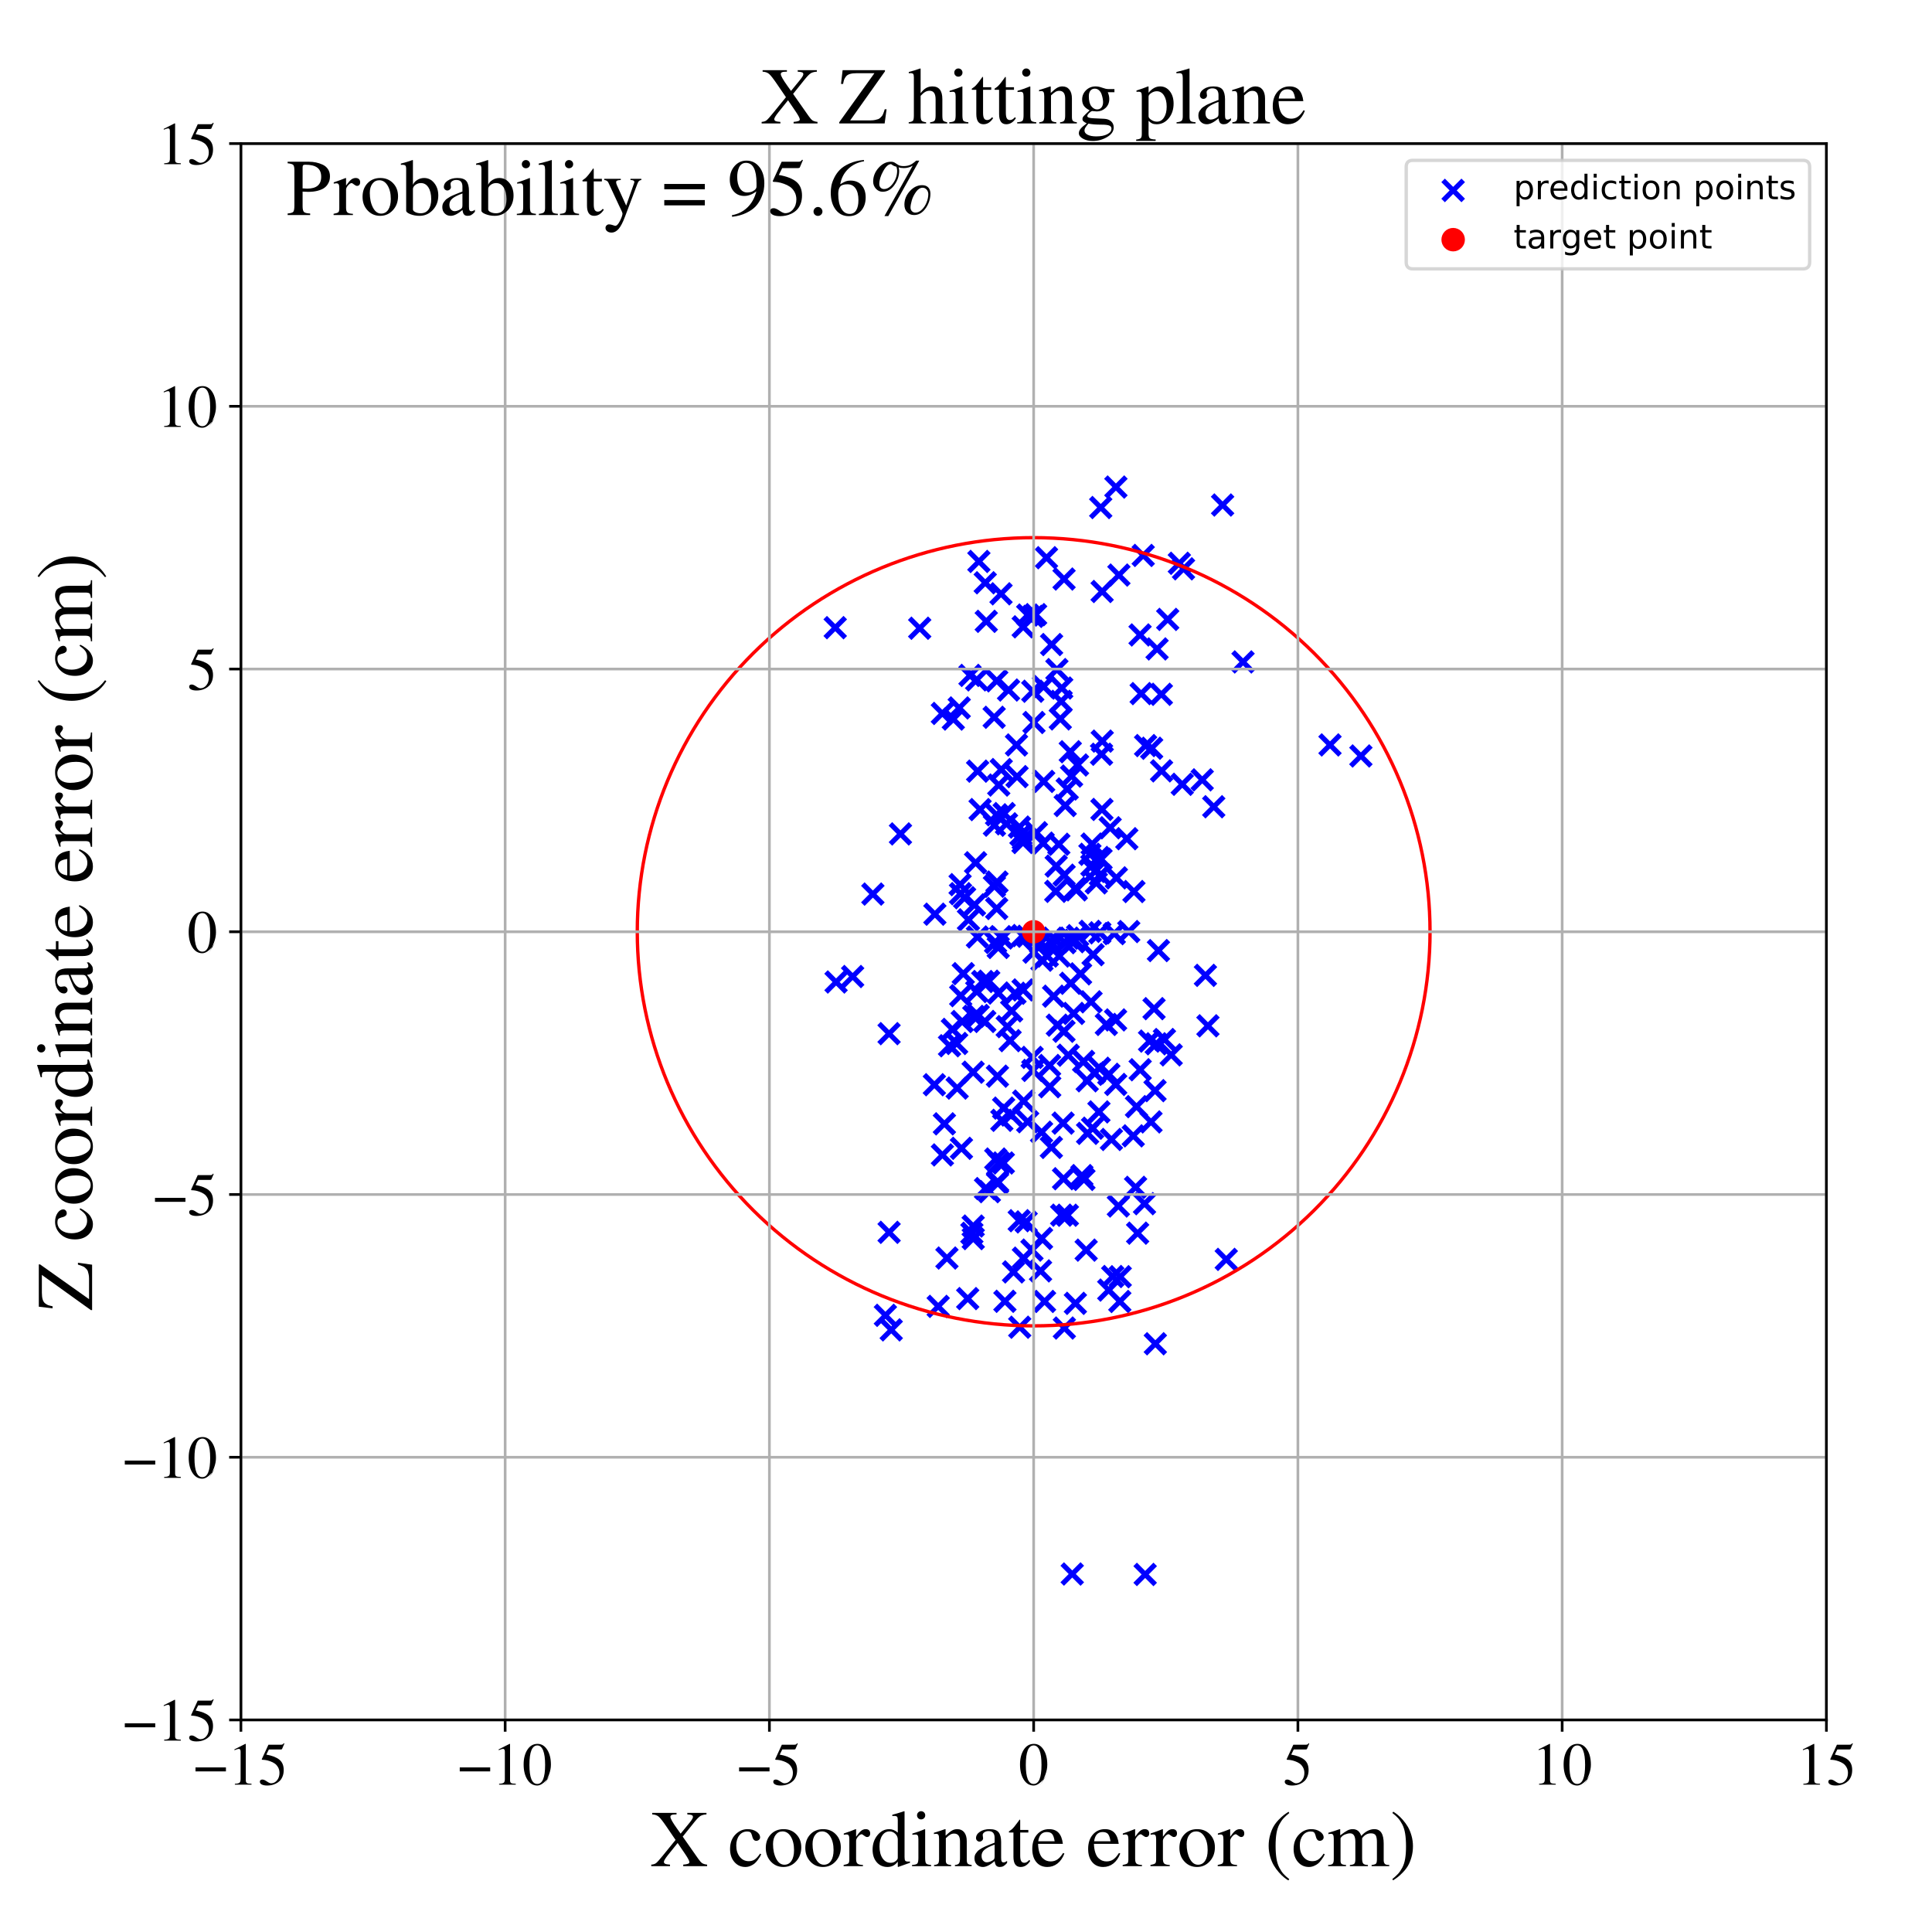 <?xml version="1.0" encoding="utf-8" standalone="no"?>
<!DOCTYPE svg PUBLIC "-//W3C//DTD SVG 1.1//EN"
  "http://www.w3.org/Graphics/SVG/1.1/DTD/svg11.dtd">
<!-- Created with matplotlib (https://matplotlib.org/) -->
<svg height="576pt" version="1.1" viewBox="0 0 576 576" width="576pt" xmlns="http://www.w3.org/2000/svg" xmlns:xlink="http://www.w3.org/1999/xlink">
 <defs>
  <style type="text/css">
*{stroke-linecap:butt;stroke-linejoin:round;}
  </style>
 </defs>
 <g id="figure_1">
  <g id="patch_1">
   <path d="M 0 576 
L 576 576 
L 576 0 
L 0 0 
z
" style="fill:#ffffff;"/>
  </g>
  <g id="axes_1">
   <g id="patch_2">
    <path d="M 71.822 512.784 
L 544.52 512.784 
L 544.52 42.802 
L 71.822 42.802 
z
" style="fill:#ffffff;"/>
   </g>
   <g id="PathCollection_1">
    <defs>
     <path d="M -3 3 
L 3 -3 
M -3 -3 
L 3 3 
" id="m875bd242a5" style="stroke:#0000ff;stroke-width:1.5;"/>
    </defs>
    <g clip-path="url(#pfde6ff8b9d)">
     <use style="fill:#0000ff;stroke:#0000ff;stroke-width:1.5;" x="284.221" xlink:href="#m875bd242a5" y="214.38"/>
     <use style="fill:#0000ff;stroke:#0000ff;stroke-width:1.5;" x="311.165" xlink:href="#m875bd242a5" y="232.968"/>
     <use style="fill:#0000ff;stroke:#0000ff;stroke-width:1.5;" x="325.6" xlink:href="#m875bd242a5" y="251.646"/>
     <use style="fill:#0000ff;stroke:#0000ff;stroke-width:1.5;" x="339.893" xlink:href="#m875bd242a5" y="189.303"/>
     <use style="fill:#0000ff;stroke:#0000ff;stroke-width:1.5;" x="315.235" xlink:href="#m875bd242a5" y="305.64"/>
     <use style="fill:#0000ff;stroke:#0000ff;stroke-width:1.5;" x="301.148" xlink:href="#m875bd242a5" y="310.254"/>
     <use style="fill:#0000ff;stroke:#0000ff;stroke-width:1.5;" x="327.52" xlink:href="#m875bd242a5" y="255.639"/>
     <use style="fill:#0000ff;stroke:#0000ff;stroke-width:1.5;" x="303.935" xlink:href="#m875bd242a5" y="246.583"/>
     <use style="fill:#0000ff;stroke:#0000ff;stroke-width:1.5;" x="313.45" xlink:href="#m875bd242a5" y="342.088"/>
     <use style="fill:#0000ff;stroke:#0000ff;stroke-width:1.5;" x="306.398" xlink:href="#m875bd242a5" y="183.368"/>
     <use style="fill:#0000ff;stroke:#0000ff;stroke-width:1.5;" x="315.802" xlink:href="#m875bd242a5" y="285.038"/>
     <use style="fill:#0000ff;stroke:#0000ff;stroke-width:1.5;" x="294.044" xlink:href="#m875bd242a5" y="185.242"/>
     <use style="fill:#0000ff;stroke:#0000ff;stroke-width:1.5;" x="307.669" xlink:href="#m875bd242a5" y="372.696"/>
     <use style="fill:#0000ff;stroke:#0000ff;stroke-width:1.5;" x="328.265" xlink:href="#m875bd242a5" y="256.162"/>
     <use style="fill:#0000ff;stroke:#0000ff;stroke-width:1.5;" x="347.165" xlink:href="#m875bd242a5" y="309.92"/>
     <use style="fill:#0000ff;stroke:#0000ff;stroke-width:1.5;" x="299.602" xlink:href="#m875bd242a5" y="387.963"/>
     <use style="fill:#0000ff;stroke:#0000ff;stroke-width:1.5;" x="278.723" xlink:href="#m875bd242a5" y="272.55"/>
     <use style="fill:#0000ff;stroke:#0000ff;stroke-width:1.5;" x="303.868" xlink:href="#m875bd242a5" y="363.935"/>
     <use style="fill:#0000ff;stroke:#0000ff;stroke-width:1.5;" x="317.253" xlink:href="#m875bd242a5" y="260.92"/>
     <use style="fill:#0000ff;stroke:#0000ff;stroke-width:1.5;" x="304.877" xlink:href="#m875bd242a5" y="278.918"/>
     <use style="fill:#0000ff;stroke:#0000ff;stroke-width:1.5;" x="301.615" xlink:href="#m875bd242a5" y="301.389"/>
     <use style="fill:#0000ff;stroke:#0000ff;stroke-width:1.5;" x="296.471" xlink:href="#m875bd242a5" y="264.233"/>
     <use style="fill:#0000ff;stroke:#0000ff;stroke-width:1.5;" x="265.077" xlink:href="#m875bd242a5" y="367.402"/>
     <use style="fill:#0000ff;stroke:#0000ff;stroke-width:1.5;" x="304.019" xlink:href="#m875bd242a5" y="395.694"/>
     <use style="fill:#0000ff;stroke:#0000ff;stroke-width:1.5;" x="304.998" xlink:href="#m875bd242a5" y="251.191"/>
     <use style="fill:#0000ff;stroke:#0000ff;stroke-width:1.5;" x="291.178" xlink:href="#m875bd242a5" y="202.694"/>
     <use style="fill:#0000ff;stroke:#0000ff;stroke-width:1.5;" x="325.886" xlink:href="#m875bd242a5" y="284.621"/>
     <use style="fill:#0000ff;stroke:#0000ff;stroke-width:1.5;" x="340.834" xlink:href="#m875bd242a5" y="165.594"/>
     <use style="fill:#0000ff;stroke:#0000ff;stroke-width:1.5;" x="338.562" xlink:href="#m875bd242a5" y="353.989"/>
     <use style="fill:#0000ff;stroke:#0000ff;stroke-width:1.5;" x="317.216" xlink:href="#m875bd242a5" y="307.454"/>
     <use style="fill:#0000ff;stroke:#0000ff;stroke-width:1.5;" x="299.224" xlink:href="#m875bd242a5" y="330.365"/>
     <use style="fill:#0000ff;stroke:#0000ff;stroke-width:1.5;" x="317.08" xlink:href="#m875bd242a5" y="351.424"/>
     <use style="fill:#0000ff;stroke:#0000ff;stroke-width:1.5;" x="365.592" xlink:href="#m875bd242a5" y="375.468"/>
     <use style="fill:#0000ff;stroke:#0000ff;stroke-width:1.5;" x="299.13" xlink:href="#m875bd242a5" y="346.726"/>
     <use style="fill:#0000ff;stroke:#0000ff;stroke-width:1.5;" x="260.236" xlink:href="#m875bd242a5" y="266.558"/>
     <use style="fill:#0000ff;stroke:#0000ff;stroke-width:1.5;" x="344.447" xlink:href="#m875bd242a5" y="400.625"/>
     <use style="fill:#0000ff;stroke:#0000ff;stroke-width:1.5;" x="349.18" xlink:href="#m875bd242a5" y="314.495"/>
     <use style="fill:#0000ff;stroke:#0000ff;stroke-width:1.5;" x="324.134" xlink:href="#m875bd242a5" y="322.221"/>
     <use style="fill:#0000ff;stroke:#0000ff;stroke-width:1.5;" x="249.012" xlink:href="#m875bd242a5" y="187.132"/>
     <use style="fill:#0000ff;stroke:#0000ff;stroke-width:1.5;" x="286.361" xlink:href="#m875bd242a5" y="266.438"/>
     <use style="fill:#0000ff;stroke:#0000ff;stroke-width:1.5;" x="327.632" xlink:href="#m875bd242a5" y="331.497"/>
     <use style="fill:#0000ff;stroke:#0000ff;stroke-width:1.5;" x="310.528" xlink:href="#m875bd242a5" y="337.543"/>
     <use style="fill:#0000ff;stroke:#0000ff;stroke-width:1.5;" x="331.742" xlink:href="#m875bd242a5" y="380.575"/>
     <use style="fill:#0000ff;stroke:#0000ff;stroke-width:1.5;" x="293.736" xlink:href="#m875bd242a5" y="173.747"/>
     <use style="fill:#0000ff;stroke:#0000ff;stroke-width:1.5;" x="300.075" xlink:href="#m875bd242a5" y="245.612"/>
     <use style="fill:#0000ff;stroke:#0000ff;stroke-width:1.5;" x="268.462" xlink:href="#m875bd242a5" y="248.62"/>
     <use style="fill:#0000ff;stroke:#0000ff;stroke-width:1.5;" x="305.119" xlink:href="#m875bd242a5" y="375.1"/>
     <use style="fill:#0000ff;stroke:#0000ff;stroke-width:1.5;" x="328.618" xlink:href="#m875bd242a5" y="220.954"/>
     <use style="fill:#0000ff;stroke:#0000ff;stroke-width:1.5;" x="316.949" xlink:href="#m875bd242a5" y="334.84"/>
     <use style="fill:#0000ff;stroke:#0000ff;stroke-width:1.5;" x="344.064" xlink:href="#m875bd242a5" y="300.716"/>
     <use style="fill:#0000ff;stroke:#0000ff;stroke-width:1.5;" x="332.601" xlink:href="#m875bd242a5" y="304.074"/>
     <use style="fill:#0000ff;stroke:#0000ff;stroke-width:1.5;" x="297.426" xlink:href="#m875bd242a5" y="352.305"/>
     <use style="fill:#0000ff;stroke:#0000ff;stroke-width:1.5;" x="291.843" xlink:href="#m875bd242a5" y="167.386"/>
     <use style="fill:#0000ff;stroke:#0000ff;stroke-width:1.5;" x="290.523" xlink:href="#m875bd242a5" y="269.774"/>
     <use style="fill:#0000ff;stroke:#0000ff;stroke-width:1.5;" x="325.014" xlink:href="#m875bd242a5" y="277.668"/>
     <use style="fill:#0000ff;stroke:#0000ff;stroke-width:1.5;" x="297.825" xlink:href="#m875bd242a5" y="346.636"/>
     <use style="fill:#0000ff;stroke:#0000ff;stroke-width:1.5;" x="312.916" xlink:href="#m875bd242a5" y="317.657"/>
     <use style="fill:#0000ff;stroke:#0000ff;stroke-width:1.5;" x="325.281" xlink:href="#m875bd242a5" y="298.677"/>
     <use style="fill:#0000ff;stroke:#0000ff;stroke-width:1.5;" x="305.197" xlink:href="#m875bd242a5" y="328.274"/>
     <use style="fill:#0000ff;stroke:#0000ff;stroke-width:1.5;" x="346.244" xlink:href="#m875bd242a5" y="206.998"/>
     <use style="fill:#0000ff;stroke:#0000ff;stroke-width:1.5;" x="286.877" xlink:href="#m875bd242a5" y="304.55"/>
     <use style="fill:#0000ff;stroke:#0000ff;stroke-width:1.5;" x="290.164" xlink:href="#m875bd242a5" y="369.27"/>
     <use style="fill:#0000ff;stroke:#0000ff;stroke-width:1.5;" x="294.775" xlink:href="#m875bd242a5" y="292.53"/>
     <use style="fill:#0000ff;stroke:#0000ff;stroke-width:1.5;" x="344.719" xlink:href="#m875bd242a5" y="311.19"/>
     <use style="fill:#0000ff;stroke:#0000ff;stroke-width:1.5;" x="307.931" xlink:href="#m875bd242a5" y="319.126"/>
     <use style="fill:#0000ff;stroke:#0000ff;stroke-width:1.5;" x="287.192" xlink:href="#m875bd242a5" y="290.282"/>
     <use style="fill:#0000ff;stroke:#0000ff;stroke-width:1.5;" x="351.605" xlink:href="#m875bd242a5" y="167.933"/>
     <use style="fill:#0000ff;stroke:#0000ff;stroke-width:1.5;" x="313.97" xlink:href="#m875bd242a5" y="281.572"/>
     <use style="fill:#0000ff;stroke:#0000ff;stroke-width:1.5;" x="303.052" xlink:href="#m875bd242a5" y="222.1"/>
     <use style="fill:#0000ff;stroke:#0000ff;stroke-width:1.5;" x="308.991" xlink:href="#m875bd242a5" y="248.258"/>
     <use style="fill:#0000ff;stroke:#0000ff;stroke-width:1.5;" x="317.233" xlink:href="#m875bd242a5" y="172.631"/>
     <use style="fill:#0000ff;stroke:#0000ff;stroke-width:1.5;" x="290.859" xlink:href="#m875bd242a5" y="257.215"/>
     <use style="fill:#0000ff;stroke:#0000ff;stroke-width:1.5;" x="328.044" xlink:href="#m875bd242a5" y="260.863"/>
     <use style="fill:#0000ff;stroke:#0000ff;stroke-width:1.5;" x="290.139" xlink:href="#m875bd242a5" y="365.532"/>
     <use style="fill:#0000ff;stroke:#0000ff;stroke-width:1.5;" x="291.468" xlink:href="#m875bd242a5" y="229.906"/>
     <use style="fill:#0000ff;stroke:#0000ff;stroke-width:1.5;" x="311.009" xlink:href="#m875bd242a5" y="251.366"/>
     <use style="fill:#0000ff;stroke:#0000ff;stroke-width:1.5;" x="326.846" xlink:href="#m875bd242a5" y="263.213"/>
     <use style="fill:#0000ff;stroke:#0000ff;stroke-width:1.5;" x="290.316" xlink:href="#m875bd242a5" y="303.013"/>
     <use style="fill:#0000ff;stroke:#0000ff;stroke-width:1.5;" x="300.291" xlink:href="#m875bd242a5" y="306.073"/>
     <use style="fill:#0000ff;stroke:#0000ff;stroke-width:1.5;" x="308.269" xlink:href="#m875bd242a5" y="283.869"/>
     <use style="fill:#0000ff;stroke:#0000ff;stroke-width:1.5;" x="310.225" xlink:href="#m875bd242a5" y="378.899"/>
     <use style="fill:#0000ff;stroke:#0000ff;stroke-width:1.5;" x="296.474" xlink:href="#m875bd242a5" y="246.022"/>
     <use style="fill:#0000ff;stroke:#0000ff;stroke-width:1.5;" x="286.238" xlink:href="#m875bd242a5" y="263.742"/>
     <use style="fill:#0000ff;stroke:#0000ff;stroke-width:1.5;" x="291.637" xlink:href="#m875bd242a5" y="302.736"/>
     <use style="fill:#0000ff;stroke:#0000ff;stroke-width:1.5;" x="282.317" xlink:href="#m875bd242a5" y="375.067"/>
     <use style="fill:#0000ff;stroke:#0000ff;stroke-width:1.5;" x="314.887" xlink:href="#m875bd242a5" y="258.206"/>
     <use style="fill:#0000ff;stroke:#0000ff;stroke-width:1.5;" x="325.731" xlink:href="#m875bd242a5" y="336.352"/>
     <use style="fill:#0000ff;stroke:#0000ff;stroke-width:1.5;" x="333.986" xlink:href="#m875bd242a5" y="380.636"/>
     <use style="fill:#0000ff;stroke:#0000ff;stroke-width:1.5;" x="288.733" xlink:href="#m875bd242a5" y="274.231"/>
     <use style="fill:#0000ff;stroke:#0000ff;stroke-width:1.5;" x="274.199" xlink:href="#m875bd242a5" y="187.299"/>
     <use style="fill:#0000ff;stroke:#0000ff;stroke-width:1.5;" x="310.645" xlink:href="#m875bd242a5" y="286.274"/>
     <use style="fill:#0000ff;stroke:#0000ff;stroke-width:1.5;" x="333.585" xlink:href="#m875bd242a5" y="171.448"/>
     <use style="fill:#0000ff;stroke:#0000ff;stroke-width:1.5;" x="326.492" xlink:href="#m875bd242a5" y="259.803"/>
     <use style="fill:#0000ff;stroke:#0000ff;stroke-width:1.5;" x="283.087" xlink:href="#m875bd242a5" y="311.778"/>
     <use style="fill:#0000ff;stroke:#0000ff;stroke-width:1.5;" x="330.578" xlink:href="#m875bd242a5" y="320.287"/>
     <use style="fill:#0000ff;stroke:#0000ff;stroke-width:1.5;" x="265.711" xlink:href="#m875bd242a5" y="396.486"/>
     <use style="fill:#0000ff;stroke:#0000ff;stroke-width:1.5;" x="298.441" xlink:href="#m875bd242a5" y="177.037"/>
     <use style="fill:#0000ff;stroke:#0000ff;stroke-width:1.5;" x="298.509" xlink:href="#m875bd242a5" y="229.432"/>
     <use style="fill:#0000ff;stroke:#0000ff;stroke-width:1.5;" x="331.359" xlink:href="#m875bd242a5" y="339.716"/>
     <use style="fill:#0000ff;stroke:#0000ff;stroke-width:1.5;" x="335.942" xlink:href="#m875bd242a5" y="250.049"/>
     <use style="fill:#0000ff;stroke:#0000ff;stroke-width:1.5;" x="323.064" xlink:href="#m875bd242a5" y="316.448"/>
     <use style="fill:#0000ff;stroke:#0000ff;stroke-width:1.5;" x="315.674" xlink:href="#m875bd242a5" y="251.706"/>
     <use style="fill:#0000ff;stroke:#0000ff;stroke-width:1.5;" x="292.199" xlink:href="#m875bd242a5" y="241.365"/>
     <use style="fill:#0000ff;stroke:#0000ff;stroke-width:1.5;" x="306.369" xlink:href="#m875bd242a5" y="279.132"/>
     <use style="fill:#0000ff;stroke:#0000ff;stroke-width:1.5;" x="327.897" xlink:href="#m875bd242a5" y="278.109"/>
     <use style="fill:#0000ff;stroke:#0000ff;stroke-width:1.5;" x="297.112" xlink:href="#m875bd242a5" y="242.919"/>
     <use style="fill:#0000ff;stroke:#0000ff;stroke-width:1.5;" x="325.525" xlink:href="#m875bd242a5" y="258.006"/>
     <use style="fill:#0000ff;stroke:#0000ff;stroke-width:1.5;" x="316.115" xlink:href="#m875bd242a5" y="214.333"/>
     <use style="fill:#0000ff;stroke:#0000ff;stroke-width:1.5;" x="328.404" xlink:href="#m875bd242a5" y="224.864"/>
     <use style="fill:#0000ff;stroke:#0000ff;stroke-width:1.5;" x="304.383" xlink:href="#m875bd242a5" y="248.865"/>
     <use style="fill:#0000ff;stroke:#0000ff;stroke-width:1.5;" x="293.6" xlink:href="#m875bd242a5" y="304.534"/>
     <use style="fill:#0000ff;stroke:#0000ff;stroke-width:1.5;" x="324.942" xlink:href="#m875bd242a5" y="254.698"/>
     <use style="fill:#0000ff;stroke:#0000ff;stroke-width:1.5;" x="320.878" xlink:href="#m875bd242a5" y="265.302"/>
     <use style="fill:#0000ff;stroke:#0000ff;stroke-width:1.5;" x="283.942" xlink:href="#m875bd242a5" y="306.896"/>
     <use style="fill:#0000ff;stroke:#0000ff;stroke-width:1.5;" x="298.335" xlink:href="#m875bd242a5" y="279.251"/>
     <use style="fill:#0000ff;stroke:#0000ff;stroke-width:1.5;" x="332.205" xlink:href="#m875bd242a5" y="278.349"/>
     <use style="fill:#0000ff;stroke:#0000ff;stroke-width:1.5;" x="297.763" xlink:href="#m875bd242a5" y="234.054"/>
     <use style="fill:#0000ff;stroke:#0000ff;stroke-width:1.5;" x="301.474" xlink:href="#m875bd242a5" y="332.428"/>
     <use style="fill:#0000ff;stroke:#0000ff;stroke-width:1.5;" x="312.001" xlink:href="#m875bd242a5" y="166.273"/>
     <use style="fill:#0000ff;stroke:#0000ff;stroke-width:1.5;" x="344.961" xlink:href="#m875bd242a5" y="193.471"/>
     <use style="fill:#0000ff;stroke:#0000ff;stroke-width:1.5;" x="296.873" xlink:href="#m875bd242a5" y="345.546"/>
     <use style="fill:#0000ff;stroke:#0000ff;stroke-width:1.5;" x="332.689" xlink:href="#m875bd242a5" y="145.213"/>
     <use style="fill:#0000ff;stroke:#0000ff;stroke-width:1.5;" x="343.353" xlink:href="#m875bd242a5" y="223.081"/>
     <use style="fill:#0000ff;stroke:#0000ff;stroke-width:1.5;" x="291.412" xlink:href="#m875bd242a5" y="279.343"/>
     <use style="fill:#0000ff;stroke:#0000ff;stroke-width:1.5;" x="265.068" xlink:href="#m875bd242a5" y="308.167"/>
     <use style="fill:#0000ff;stroke:#0000ff;stroke-width:1.5;" x="305.075" xlink:href="#m875bd242a5" y="250.213"/>
     <use style="fill:#0000ff;stroke:#0000ff;stroke-width:1.5;" x="359.382" xlink:href="#m875bd242a5" y="290.791"/>
     <use style="fill:#0000ff;stroke:#0000ff;stroke-width:1.5;" x="348.139" xlink:href="#m875bd242a5" y="184.668"/>
     <use style="fill:#0000ff;stroke:#0000ff;stroke-width:1.5;" x="360.126" xlink:href="#m875bd242a5" y="305.835"/>
     <use style="fill:#0000ff;stroke:#0000ff;stroke-width:1.5;" x="296.396" xlink:href="#m875bd242a5" y="213.853"/>
     <use style="fill:#0000ff;stroke:#0000ff;stroke-width:1.5;" x="297.15" xlink:href="#m875bd242a5" y="270.86"/>
     <use style="fill:#0000ff;stroke:#0000ff;stroke-width:1.5;" x="289.75" xlink:href="#m875bd242a5" y="367.694"/>
     <use style="fill:#0000ff;stroke:#0000ff;stroke-width:1.5;" x="339.169" xlink:href="#m875bd242a5" y="367.65"/>
     <use style="fill:#0000ff;stroke:#0000ff;stroke-width:1.5;" x="263.97" xlink:href="#m875bd242a5" y="392.148"/>
     <use style="fill:#0000ff;stroke:#0000ff;stroke-width:1.5;" x="364.507" xlink:href="#m875bd242a5" y="150.565"/>
     <use style="fill:#0000ff;stroke:#0000ff;stroke-width:1.5;" x="322.158" xlink:href="#m875bd242a5" y="290.342"/>
     <use style="fill:#0000ff;stroke:#0000ff;stroke-width:1.5;" x="314.117" xlink:href="#m875bd242a5" y="296.998"/>
     <use style="fill:#0000ff;stroke:#0000ff;stroke-width:1.5;" x="297.613" xlink:href="#m875bd242a5" y="282.477"/>
     <use style="fill:#0000ff;stroke:#0000ff;stroke-width:1.5;" x="317.483" xlink:href="#m875bd242a5" y="281.05"/>
     <use style="fill:#0000ff;stroke:#0000ff;stroke-width:1.5;" x="338.833" xlink:href="#m875bd242a5" y="329.926"/>
     <use style="fill:#0000ff;stroke:#0000ff;stroke-width:1.5;" x="292.99" xlink:href="#m875bd242a5" y="292.628"/>
     <use style="fill:#0000ff;stroke:#0000ff;stroke-width:1.5;" x="298.688" xlink:href="#m875bd242a5" y="334.009"/>
     <use style="fill:#0000ff;stroke:#0000ff;stroke-width:1.5;" x="352.474" xlink:href="#m875bd242a5" y="233.828"/>
     <use style="fill:#0000ff;stroke:#0000ff;stroke-width:1.5;" x="318.488" xlink:href="#m875bd242a5" y="314.598"/>
     <use style="fill:#0000ff;stroke:#0000ff;stroke-width:1.5;" x="321.249" xlink:href="#m875bd242a5" y="228.071"/>
     <use style="fill:#0000ff;stroke:#0000ff;stroke-width:1.5;" x="320.434" xlink:href="#m875bd242a5" y="280.341"/>
     <use style="fill:#0000ff;stroke:#0000ff;stroke-width:1.5;" x="319.21" xlink:href="#m875bd242a5" y="293.152"/>
     <use style="fill:#0000ff;stroke:#0000ff;stroke-width:1.5;" x="289.187" xlink:href="#m875bd242a5" y="201.363"/>
     <use style="fill:#0000ff;stroke:#0000ff;stroke-width:1.5;" x="342.722" xlink:href="#m875bd242a5" y="310.389"/>
     <use style="fill:#0000ff;stroke:#0000ff;stroke-width:1.5;" x="279.713" xlink:href="#m875bd242a5" y="389.482"/>
     <use style="fill:#0000ff;stroke:#0000ff;stroke-width:1.5;" x="341.545" xlink:href="#m875bd242a5" y="222.284"/>
     <use style="fill:#0000ff;stroke:#0000ff;stroke-width:1.5;" x="343.153" xlink:href="#m875bd242a5" y="334.483"/>
     <use style="fill:#0000ff;stroke:#0000ff;stroke-width:1.5;" x="344.357" xlink:href="#m875bd242a5" y="325.161"/>
     <use style="fill:#0000ff;stroke:#0000ff;stroke-width:1.5;" x="333.424" xlink:href="#m875bd242a5" y="359.551"/>
     <use style="fill:#0000ff;stroke:#0000ff;stroke-width:1.5;" x="297.232" xlink:href="#m875bd242a5" y="262.973"/>
     <use style="fill:#0000ff;stroke:#0000ff;stroke-width:1.5;" x="326.27" xlink:href="#m875bd242a5" y="319.854"/>
     <use style="fill:#0000ff;stroke:#0000ff;stroke-width:1.5;" x="254.205" xlink:href="#m875bd242a5" y="291.135"/>
     <use style="fill:#0000ff;stroke:#0000ff;stroke-width:1.5;" x="285.978" xlink:href="#m875bd242a5" y="211.058"/>
     <use style="fill:#0000ff;stroke:#0000ff;stroke-width:1.5;" x="332.634" xlink:href="#m875bd242a5" y="323.313"/>
     <use style="fill:#0000ff;stroke:#0000ff;stroke-width:1.5;" x="287.585" xlink:href="#m875bd242a5" y="267.639"/>
     <use style="fill:#0000ff;stroke:#0000ff;stroke-width:1.5;" x="300.683" xlink:href="#m875bd242a5" y="205.723"/>
     <use style="fill:#0000ff;stroke:#0000ff;stroke-width:1.5;" x="302.603" xlink:href="#m875bd242a5" y="296.13"/>
     <use style="fill:#0000ff;stroke:#0000ff;stroke-width:1.5;" x="313.522" xlink:href="#m875bd242a5" y="192.165"/>
     <use style="fill:#0000ff;stroke:#0000ff;stroke-width:1.5;" x="329.841" xlink:href="#m875bd242a5" y="305.422"/>
     <use style="fill:#0000ff;stroke:#0000ff;stroke-width:1.5;" x="328.169" xlink:href="#m875bd242a5" y="151.317"/>
     <use style="fill:#0000ff;stroke:#0000ff;stroke-width:1.5;" x="296.818" xlink:href="#m875bd242a5" y="280.973"/>
     <use style="fill:#0000ff;stroke:#0000ff;stroke-width:1.5;" x="370.594" xlink:href="#m875bd242a5" y="197.343"/>
     <use style="fill:#0000ff;stroke:#0000ff;stroke-width:1.5;" x="318.496" xlink:href="#m875bd242a5" y="279.705"/>
     <use style="fill:#0000ff;stroke:#0000ff;stroke-width:1.5;" x="316.541" xlink:href="#m875bd242a5" y="205.131"/>
     <use style="fill:#0000ff;stroke:#0000ff;stroke-width:1.5;" x="278.571" xlink:href="#m875bd242a5" y="323.396"/>
     <use style="fill:#0000ff;stroke:#0000ff;stroke-width:1.5;" x="361.862" xlink:href="#m875bd242a5" y="240.518"/>
     <use style="fill:#0000ff;stroke:#0000ff;stroke-width:1.5;" x="320.612" xlink:href="#m875bd242a5" y="388.576"/>
     <use style="fill:#0000ff;stroke:#0000ff;stroke-width:1.5;" x="317.583" xlink:href="#m875bd242a5" y="240.16"/>
     <use style="fill:#0000ff;stroke:#0000ff;stroke-width:1.5;" x="303.216" xlink:href="#m875bd242a5" y="231.54"/>
     <use style="fill:#0000ff;stroke:#0000ff;stroke-width:1.5;" x="333.86" xlink:href="#m875bd242a5" y="388.019"/>
     <use style="fill:#0000ff;stroke:#0000ff;stroke-width:1.5;" x="297.395" xlink:href="#m875bd242a5" y="352.711"/>
     <use style="fill:#0000ff;stroke:#0000ff;stroke-width:1.5;" x="330.979" xlink:href="#m875bd242a5" y="246.791"/>
     <use style="fill:#0000ff;stroke:#0000ff;stroke-width:1.5;" x="299.376" xlink:href="#m875bd242a5" y="242.55"/>
     <use style="fill:#0000ff;stroke:#0000ff;stroke-width:1.5;" x="280.971" xlink:href="#m875bd242a5" y="344.325"/>
     <use style="fill:#0000ff;stroke:#0000ff;stroke-width:1.5;" x="396.522" xlink:href="#m875bd242a5" y="222.091"/>
     <use style="fill:#0000ff;stroke:#0000ff;stroke-width:1.5;" x="314.761" xlink:href="#m875bd242a5" y="265.743"/>
     <use style="fill:#0000ff;stroke:#0000ff;stroke-width:1.5;" x="319.092" xlink:href="#m875bd242a5" y="224.125"/>
     <use style="fill:#0000ff;stroke:#0000ff;stroke-width:1.5;" x="405.731" xlink:href="#m875bd242a5" y="225.381"/>
     <use style="fill:#0000ff;stroke:#0000ff;stroke-width:1.5;" x="318.224" xlink:href="#m875bd242a5" y="362.304"/>
     <use style="fill:#0000ff;stroke:#0000ff;stroke-width:1.5;" x="312.965" xlink:href="#m875bd242a5" y="323.994"/>
     <use style="fill:#0000ff;stroke:#0000ff;stroke-width:1.5;" x="285.215" xlink:href="#m875bd242a5" y="311.095"/>
     <use style="fill:#0000ff;stroke:#0000ff;stroke-width:1.5;" x="328.586" xlink:href="#m875bd242a5" y="176.344"/>
     <use style="fill:#0000ff;stroke:#0000ff;stroke-width:1.5;" x="320.178" xlink:href="#m875bd242a5" y="280.751"/>
     <use style="fill:#0000ff;stroke:#0000ff;stroke-width:1.5;" x="322.552" xlink:href="#m875bd242a5" y="350.486"/>
     <use style="fill:#0000ff;stroke:#0000ff;stroke-width:1.5;" x="312.245" xlink:href="#m875bd242a5" y="285.033"/>
     <use style="fill:#0000ff;stroke:#0000ff;stroke-width:1.5;" x="337.86" xlink:href="#m875bd242a5" y="338.637"/>
     <use style="fill:#0000ff;stroke:#0000ff;stroke-width:1.5;" x="280.955" xlink:href="#m875bd242a5" y="212.704"/>
     <use style="fill:#0000ff;stroke:#0000ff;stroke-width:1.5;" x="311.416" xlink:href="#m875bd242a5" y="388.004"/>
     <use style="fill:#0000ff;stroke:#0000ff;stroke-width:1.5;" x="332.831" xlink:href="#m875bd242a5" y="261.722"/>
     <use style="fill:#0000ff;stroke:#0000ff;stroke-width:1.5;" x="286.642" xlink:href="#m875bd242a5" y="342.357"/>
     <use style="fill:#0000ff;stroke:#0000ff;stroke-width:1.5;" x="249.264" xlink:href="#m875bd242a5" y="292.769"/>
     <use style="fill:#0000ff;stroke:#0000ff;stroke-width:1.5;" x="285.367" xlink:href="#m875bd242a5" y="324.398"/>
     <use style="fill:#0000ff;stroke:#0000ff;stroke-width:1.5;" x="305.934" xlink:href="#m875bd242a5" y="364.299"/>
     <use style="fill:#0000ff;stroke:#0000ff;stroke-width:1.5;" x="310.256" xlink:href="#m875bd242a5" y="281.16"/>
     <use style="fill:#0000ff;stroke:#0000ff;stroke-width:1.5;" x="294.967" xlink:href="#m875bd242a5" y="355.281"/>
     <use style="fill:#0000ff;stroke:#0000ff;stroke-width:1.5;" x="339.927" xlink:href="#m875bd242a5" y="318.927"/>
     <use style="fill:#0000ff;stroke:#0000ff;stroke-width:1.5;" x="297.647" xlink:href="#m875bd242a5" y="296.068"/>
     <use style="fill:#0000ff;stroke:#0000ff;stroke-width:1.5;" x="297.372" xlink:href="#m875bd242a5" y="320.846"/>
     <use style="fill:#0000ff;stroke:#0000ff;stroke-width:1.5;" x="308.263" xlink:href="#m875bd242a5" y="215.403"/>
     <use style="fill:#0000ff;stroke:#0000ff;stroke-width:1.5;" x="323.156" xlink:href="#m875bd242a5" y="351.627"/>
     <use style="fill:#0000ff;stroke:#0000ff;stroke-width:1.5;" x="311.102" xlink:href="#m875bd242a5" y="204.69"/>
     <use style="fill:#0000ff;stroke:#0000ff;stroke-width:1.5;" x="307.941" xlink:href="#m875bd242a5" y="183.762"/>
     <use style="fill:#0000ff;stroke:#0000ff;stroke-width:1.5;" x="315.099" xlink:href="#m875bd242a5" y="199.627"/>
     <use style="fill:#0000ff;stroke:#0000ff;stroke-width:1.5;" x="336.526" xlink:href="#m875bd242a5" y="277.731"/>
     <use style="fill:#0000ff;stroke:#0000ff;stroke-width:1.5;" x="290.125" xlink:href="#m875bd242a5" y="319.66"/>
     <use style="fill:#0000ff;stroke:#0000ff;stroke-width:1.5;" x="352.852" xlink:href="#m875bd242a5" y="169.587"/>
     <use style="fill:#0000ff;stroke:#0000ff;stroke-width:1.5;" x="286.428" xlink:href="#m875bd242a5" y="296.843"/>
     <use style="fill:#0000ff;stroke:#0000ff;stroke-width:1.5;" x="346.303" xlink:href="#m875bd242a5" y="229.823"/>
     <use style="fill:#0000ff;stroke:#0000ff;stroke-width:1.5;" x="345.374" xlink:href="#m875bd242a5" y="283.398"/>
     <use style="fill:#0000ff;stroke:#0000ff;stroke-width:1.5;" x="341.418" xlink:href="#m875bd242a5" y="469.4"/>
     <use style="fill:#0000ff;stroke:#0000ff;stroke-width:1.5;" x="330.559" xlink:href="#m875bd242a5" y="384.622"/>
     <use style="fill:#0000ff;stroke:#0000ff;stroke-width:1.5;" x="293.825" xlink:href="#m875bd242a5" y="354.356"/>
     <use style="fill:#0000ff;stroke:#0000ff;stroke-width:1.5;" x="302.172" xlink:href="#m875bd242a5" y="379.203"/>
     <use style="fill:#0000ff;stroke:#0000ff;stroke-width:1.5;" x="281.561" xlink:href="#m875bd242a5" y="335.057"/>
     <use style="fill:#0000ff;stroke:#0000ff;stroke-width:1.5;" x="305.022" xlink:href="#m875bd242a5" y="295.134"/>
     <use style="fill:#0000ff;stroke:#0000ff;stroke-width:1.5;" x="291.211" xlink:href="#m875bd242a5" y="295.608"/>
     <use style="fill:#0000ff;stroke:#0000ff;stroke-width:1.5;" x="317.323" xlink:href="#m875bd242a5" y="395.938"/>
     <use style="fill:#0000ff;stroke:#0000ff;stroke-width:1.5;" x="319.678" xlink:href="#m875bd242a5" y="469.27"/>
     <use style="fill:#0000ff;stroke:#0000ff;stroke-width:1.5;" x="316.37" xlink:href="#m875bd242a5" y="209.098"/>
     <use style="fill:#0000ff;stroke:#0000ff;stroke-width:1.5;" x="320.082" xlink:href="#m875bd242a5" y="302.134"/>
     <use style="fill:#0000ff;stroke:#0000ff;stroke-width:1.5;" x="316.52" xlink:href="#m875bd242a5" y="362.283"/>
     <use style="fill:#0000ff;stroke:#0000ff;stroke-width:1.5;" x="308.758" xlink:href="#m875bd242a5" y="183.245"/>
     <use style="fill:#0000ff;stroke:#0000ff;stroke-width:1.5;" x="307.906" xlink:href="#m875bd242a5" y="206.084"/>
     <use style="fill:#0000ff;stroke:#0000ff;stroke-width:1.5;" x="288.509" xlink:href="#m875bd242a5" y="387.159"/>
     <use style="fill:#0000ff;stroke:#0000ff;stroke-width:1.5;" x="323.828" xlink:href="#m875bd242a5" y="372.709"/>
     <use style="fill:#0000ff;stroke:#0000ff;stroke-width:1.5;" x="306.387" xlink:href="#m875bd242a5" y="334.434"/>
     <use style="fill:#0000ff;stroke:#0000ff;stroke-width:1.5;" x="314.159" xlink:href="#m875bd242a5" y="279.701"/>
     <use style="fill:#0000ff;stroke:#0000ff;stroke-width:1.5;" x="310.52" xlink:href="#m875bd242a5" y="369.232"/>
     <use style="fill:#0000ff;stroke:#0000ff;stroke-width:1.5;" x="321.277" xlink:href="#m875bd242a5" y="278.948"/>
     <use style="fill:#0000ff;stroke:#0000ff;stroke-width:1.5;" x="298.81" xlink:href="#m875bd242a5" y="279.651"/>
     <use style="fill:#0000ff;stroke:#0000ff;stroke-width:1.5;" x="320.605" xlink:href="#m875bd242a5" y="264.846"/>
     <use style="fill:#0000ff;stroke:#0000ff;stroke-width:1.5;" x="297.166" xlink:href="#m875bd242a5" y="202.978"/>
     <use style="fill:#0000ff;stroke:#0000ff;stroke-width:1.5;" x="318.179" xlink:href="#m875bd242a5" y="235.225"/>
     <use style="fill:#0000ff;stroke:#0000ff;stroke-width:1.5;" x="338.068" xlink:href="#m875bd242a5" y="265.796"/>
     <use style="fill:#0000ff;stroke:#0000ff;stroke-width:1.5;" x="319.485" xlink:href="#m875bd242a5" y="231.372"/>
     <use style="fill:#0000ff;stroke:#0000ff;stroke-width:1.5;" x="305.054" xlink:href="#m875bd242a5" y="186.881"/>
     <use style="fill:#0000ff;stroke:#0000ff;stroke-width:1.5;" x="358.431" xlink:href="#m875bd242a5" y="232.503"/>
     <use style="fill:#0000ff;stroke:#0000ff;stroke-width:1.5;" x="327.788" xlink:href="#m875bd242a5" y="318.479"/>
     <use style="fill:#0000ff;stroke:#0000ff;stroke-width:1.5;" x="340.224" xlink:href="#m875bd242a5" y="206.786"/>
     <use style="fill:#0000ff;stroke:#0000ff;stroke-width:1.5;" x="324.247" xlink:href="#m875bd242a5" y="337.895"/>
     <use style="fill:#0000ff;stroke:#0000ff;stroke-width:1.5;" x="328.527" xlink:href="#m875bd242a5" y="241.322"/>
     <use style="fill:#0000ff;stroke:#0000ff;stroke-width:1.5;" x="341.222" xlink:href="#m875bd242a5" y="358.862"/>
     <use style="fill:#0000ff;stroke:#0000ff;stroke-width:1.5;" x="307.721" xlink:href="#m875bd242a5" y="315.246"/>
    </g>
   </g>
   <g id="PathCollection_2">
    <defs>
     <path d="M 0 3 
C 0.796 3 1.559 2.684 2.121 2.121 
C 2.684 1.559 3 0.796 3 0 
C 3 -0.796 2.684 -1.559 2.121 -2.121 
C 1.559 -2.684 0.796 -3 0 -3 
C -0.796 -3 -1.559 -2.684 -2.121 -2.121 
C -2.684 -1.559 -3 -0.796 -3 0 
C -3 0.796 -2.684 1.559 -2.121 2.121 
C -1.559 2.684 -0.796 3 0 3 
z
" id="maab189884d" style="stroke:#ff0000;"/>
    </defs>
    <g clip-path="url(#pfde6ff8b9d)">
     <use style="fill:#ff0000;stroke:#ff0000;" x="308.171" xlink:href="#maab189884d" y="277.793"/>
    </g>
   </g>
   <g id="patch_3">
    <path clip-path="url(#pfde6ff8b9d)" d="M 308.171 395.288 
C 339.511 395.288 369.572 382.908 391.733 360.875 
C 413.894 338.841 426.346 308.953 426.346 277.793 
C 426.346 246.633 413.894 216.745 391.733 194.711 
C 369.572 172.677 339.511 160.297 308.171 160.297 
C 276.831 160.297 246.77 172.677 224.609 194.711 
C 202.448 216.745 189.997 246.633 189.997 277.793 
C 189.997 308.953 202.448 338.841 224.609 360.875 
C 246.77 382.908 276.831 395.288 308.171 395.288 
z
" style="fill:none;stroke:#ff0000;stroke-linejoin:miter;"/>
   </g>
   <g id="matplotlib.axis_1">
    <g id="xtick_1">
     <g id="line2d_1">
      <path clip-path="url(#pfde6ff8b9d)" d="M 71.822 512.784 
L 71.822 42.802 
" style="fill:none;stroke:#b0b0b0;stroke-linecap:square;stroke-width:0.8;"/>
     </g>
     <g id="line2d_2">
      <defs>
       <path d="M 0 0 
L 0 3.5 
" id="m7c93008036" style="stroke:#000000;stroke-width:0.8;"/>
      </defs>
      <g>
       <use style="stroke:#000000;stroke-width:0.8;" x="71.822" xlink:href="#m7c93008036" y="512.784"/>
      </g>
     </g>
     <g id="text_1">
      <!-- −15 -->
      <defs>
       <path d="M 3 22 
L 3 28.594 
L 53.406 28.594 
L 53.406 22 
z
" id="FreeSerif-8722"/>
       <path d="M 18.297 59.297 
Q 16.5 59.297 11.094 57.094 
L 11.094 58.5 
L 29.094 67.594 
L 29.906 67.406 
L 29.906 7.406 
Q 29.906 3.797 31.703 2.688 
Q 33.5 1.594 39.406 1.5 
L 39.406 0 
L 11.797 0 
L 11.797 1.5 
Q 17.406 1.703 19.344 3.141 
Q 21.297 4.594 21.297 9.297 
L 21.297 54.594 
Q 21.297 59.297 18.297 59.297 
z
" id="FreeSerif-49"/>
       <path d="M 35.703 19.406 
Q 35.703 24.703 33.344 28.797 
Q 31 32.906 27.641 35.156 
Q 24.297 37.406 20.141 38.844 
Q 16 40.297 12.953 40.75 
Q 9.906 41.203 7.594 41.203 
Q 6.406 41.203 6.406 42 
Q 6.406 42.297 6.5 42.5 
L 17.406 66.203 
L 38.297 66.203 
Q 39.906 66.203 40.844 66.703 
Q 41.797 67.203 42.906 68.797 
L 43.797 68.094 
L 40 59.203 
Q 39.594 58.297 37.703 58.297 
L 18.094 58.297 
L 13.906 49.797 
Q 28.5 47.203 35.594 41.344 
Q 42.703 35.5 42.703 24.203 
Q 42.703 18.297 40.844 13.688 
Q 39 9.094 36.141 6.297 
Q 33.297 3.5 29.547 1.703 
Q 25.797 -0.094 22.344 -0.75 
Q 18.906 -1.406 15.406 -1.406 
Q 9.797 -1.406 6.5 0.25 
Q 3.203 1.906 3.203 4.797 
Q 3.203 8.5 7.5 8.5 
Q 10.297 8.5 14.75 5.391 
Q 19.203 2.297 21.797 2.297 
Q 27.703 2.297 31.703 7.25 
Q 35.703 12.203 35.703 19.406 
z
" id="FreeSerif-53"/>
      </defs>
      <g transform="translate(57.746 532.077)scale(0.18 -0.18)">
       <use xlink:href="#FreeSerif-8722"/>
       <use x="56.4" xlink:href="#FreeSerif-49"/>
       <use x="106.4" xlink:href="#FreeSerif-53"/>
      </g>
     </g>
    </g>
    <g id="xtick_2">
     <g id="line2d_3">
      <path clip-path="url(#pfde6ff8b9d)" d="M 150.605 512.784 
L 150.605 42.802 
" style="fill:none;stroke:#b0b0b0;stroke-linecap:square;stroke-width:0.8;"/>
     </g>
     <g id="line2d_4">
      <g>
       <use style="stroke:#000000;stroke-width:0.8;" x="150.605" xlink:href="#m7c93008036" y="512.784"/>
      </g>
     </g>
     <g id="text_2">
      <!-- −10 -->
      <defs>
       <path d="M 47.594 17.797 
Q 35.203 -1.406 25 -1.406 
Q 14.797 -1.406 8.594 8.391 
Q 2.406 18.203 2.406 33.594 
Q 2.406 48.094 8.594 57.844 
Q 14.797 67.594 25.406 67.594 
Q 35.203 67.594 41.391 58 
Q 47.594 48.406 47.594 33 
Q 47.594 17.797 35.203 -1.406 
z
M 25.094 65 
Q 12 65 12 32.703 
Q 12 1.203 25 1.203 
Q 38 1.203 38 32.797 
Q 38 48.5 34.703 56.75 
Q 31.406 65 25.094 65 
z
" id="FreeSerif-48"/>
      </defs>
      <g transform="translate(136.529 532.077)scale(0.18 -0.18)">
       <use xlink:href="#FreeSerif-8722"/>
       <use x="56.4" xlink:href="#FreeSerif-49"/>
       <use x="106.4" xlink:href="#FreeSerif-48"/>
      </g>
     </g>
    </g>
    <g id="xtick_3">
     <g id="line2d_5">
      <path clip-path="url(#pfde6ff8b9d)" d="M 229.388 512.784 
L 229.388 42.802 
" style="fill:none;stroke:#b0b0b0;stroke-linecap:square;stroke-width:0.8;"/>
     </g>
     <g id="line2d_6">
      <g>
       <use style="stroke:#000000;stroke-width:0.8;" x="229.388" xlink:href="#m7c93008036" y="512.784"/>
      </g>
     </g>
     <g id="text_3">
      <!-- −5 -->
      <g transform="translate(219.812 532.077)scale(0.18 -0.18)">
       <use xlink:href="#FreeSerif-8722"/>
       <use x="56.4" xlink:href="#FreeSerif-53"/>
      </g>
     </g>
    </g>
    <g id="xtick_4">
     <g id="line2d_7">
      <path clip-path="url(#pfde6ff8b9d)" d="M 308.171 512.784 
L 308.171 42.802 
" style="fill:none;stroke:#b0b0b0;stroke-linecap:square;stroke-width:0.8;"/>
     </g>
     <g id="line2d_8">
      <g>
       <use style="stroke:#000000;stroke-width:0.8;" x="308.171" xlink:href="#m7c93008036" y="512.784"/>
      </g>
     </g>
     <g id="text_4">
      <!-- 0 -->
      <g transform="translate(303.671 532.077)scale(0.18 -0.18)">
       <use xlink:href="#FreeSerif-48"/>
      </g>
     </g>
    </g>
    <g id="xtick_5">
     <g id="line2d_9">
      <path clip-path="url(#pfde6ff8b9d)" d="M 386.954 512.784 
L 386.954 42.802 
" style="fill:none;stroke:#b0b0b0;stroke-linecap:square;stroke-width:0.8;"/>
     </g>
     <g id="line2d_10">
      <g>
       <use style="stroke:#000000;stroke-width:0.8;" x="386.954" xlink:href="#m7c93008036" y="512.784"/>
      </g>
     </g>
     <g id="text_5">
      <!-- 5 -->
      <g transform="translate(382.454 532.077)scale(0.18 -0.18)">
       <use xlink:href="#FreeSerif-53"/>
      </g>
     </g>
    </g>
    <g id="xtick_6">
     <g id="line2d_11">
      <path clip-path="url(#pfde6ff8b9d)" d="M 465.737 512.784 
L 465.737 42.802 
" style="fill:none;stroke:#b0b0b0;stroke-linecap:square;stroke-width:0.8;"/>
     </g>
     <g id="line2d_12">
      <g>
       <use style="stroke:#000000;stroke-width:0.8;" x="465.737" xlink:href="#m7c93008036" y="512.784"/>
      </g>
     </g>
     <g id="text_6">
      <!-- 10 -->
      <g transform="translate(456.737 532.077)scale(0.18 -0.18)">
       <use xlink:href="#FreeSerif-49"/>
       <use x="50" xlink:href="#FreeSerif-48"/>
      </g>
     </g>
    </g>
    <g id="xtick_7">
     <g id="line2d_13">
      <path clip-path="url(#pfde6ff8b9d)" d="M 544.52 512.784 
L 544.52 42.802 
" style="fill:none;stroke:#b0b0b0;stroke-linecap:square;stroke-width:0.8;"/>
     </g>
     <g id="line2d_14">
      <g>
       <use style="stroke:#000000;stroke-width:0.8;" x="544.52" xlink:href="#m7c93008036" y="512.784"/>
      </g>
     </g>
     <g id="text_7">
      <!-- 15 -->
      <g transform="translate(535.52 532.077)scale(0.18 -0.18)">
       <use xlink:href="#FreeSerif-49"/>
       <use x="50" xlink:href="#FreeSerif-53"/>
      </g>
     </g>
    </g>
    <g id="text_8">
     <!-- X coordinate error (cm) -->
     <defs>
      <path d="M 69.594 66.203 
L 69.594 64.297 
Q 64.703 64 62.047 62.344 
Q 59.406 60.703 54.703 54.906 
L 40.094 36.703 
L 59.297 9.297 
Q 62.297 5 64.297 3.703 
Q 66.297 2.406 70.406 1.906 
L 70.406 0 
L 40.703 0 
L 40.703 1.906 
Q 44.797 2.297 46.594 2.938 
Q 48.406 3.594 48.406 5 
Q 48.406 7.203 43.297 14.797 
L 33.797 28.797 
L 21.906 14 
Q 16.703 7.5 16.703 5.406 
Q 16.703 3.703 18.297 2.953 
Q 19.906 2.203 24.297 1.906 
L 24.297 0 
L 1 0 
L 1 1.906 
Q 4.906 2.203 7 3.797 
Q 9.094 5.406 15.5 13.297 
L 31.203 32.594 
L 20.297 48.594 
Q 13.297 58.906 10.25 61.5 
Q 7.203 64.094 2.203 64.297 
L 2.203 66.203 
L 32.406 66.203 
L 32.406 64.297 
L 29.594 64.203 
Q 24.797 64.094 24.797 61.297 
Q 24.797 58.094 33.297 46.297 
L 37.5 40.406 
L 48.797 54.203 
Q 52.797 59.203 52.797 61.094 
Q 52.797 62.797 51.344 63.438 
Q 49.906 64.094 45.797 64.297 
L 45.797 66.203 
z
" id="FreeSerif-88"/>
      <path id="FreeSerif-32"/>
      <path d="M 2.5 21.297 
Q 2.5 32.406 9.047 39.203 
Q 15.594 46 24.406 46 
Q 30.703 46 35.25 42.953 
Q 39.797 39.906 39.797 35.703 
Q 39.797 34 38.391 32.75 
Q 37 31.5 35 31.5 
Q 31.594 31.5 30.297 36.094 
L 29.703 38.297 
Q 28.906 41.094 27.703 42.094 
Q 26.5 43.094 23.797 43.094 
Q 17.703 43.094 13.953 38.25 
Q 10.203 33.406 10.203 25.703 
Q 10.203 17.094 14.547 11.641 
Q 18.906 6.203 25.703 6.203 
Q 30 6.203 33.094 8.25 
Q 36.203 10.297 39.797 15.594 
L 41.203 14.703 
Q 40.203 12.703 39.453 11.391 
Q 38.703 10.094 36.75 7.5 
Q 34.797 4.906 32.891 3.297 
Q 31 1.703 27.891 0.344 
Q 24.797 -1 21.5 -1 
Q 13.203 -1 7.844 5.25 
Q 2.5 11.5 2.5 21.297 
z
" id="FreeSerif-99"/>
      <path d="M 24.594 46 
Q 34.203 46 40.391 39.594 
Q 46.594 33.203 46.594 23.406 
Q 46.594 13 40.188 6 
Q 33.797 -1 24.391 -1 
Q 15 -1 8.75 5.75 
Q 2.5 12.5 2.5 22.594 
Q 2.5 32.906 8.641 39.453 
Q 14.797 46 24.594 46 
z
M 11.5 27.5 
Q 11.5 16.797 15.391 9.297 
Q 19.297 1.797 25.594 1.797 
Q 31.203 1.797 34.391 6.594 
Q 37.594 11.406 37.594 19.906 
Q 37.594 30.203 33.594 36.703 
Q 29.594 43.203 23.297 43.203 
Q 18 43.203 14.75 38.891 
Q 11.5 34.594 11.5 27.5 
z
" id="FreeSerif-111"/>
      <path d="M 30.094 36.203 
Q 28.594 36.203 26.391 37.953 
Q 24.203 39.703 23.5 39.703 
Q 21.5 39.703 19 36.797 
Q 16.5 33.906 16.5 31.5 
L 16.5 9 
Q 16.5 4.703 18.203 3.203 
Q 19.906 1.703 25 1.5 
L 25 0 
L 1 0 
L 1 1.5 
Q 5.797 2.406 6.938 3.5 
Q 8.094 4.594 8.094 8.406 
L 8.094 33.406 
Q 8.094 36.703 7.344 38.047 
Q 6.594 39.406 4.703 39.406 
Q 3.094 39.406 1.203 39 
L 1.203 40.594 
Q 9.203 43.203 16 46 
L 16.5 45.797 
L 16.5 36.594 
Q 20.203 41.906 22.797 43.953 
Q 25.406 46 28.5 46 
Q 31.094 46 32.547 44.594 
Q 34 43.203 34 40.703 
Q 34 38.594 32.953 37.391 
Q 31.906 36.203 30.094 36.203 
z
" id="FreeSerif-114"/>
      <path d="M 34.203 -1 
L 33.797 -0.703 
L 33.797 5.703 
Q 29 -1 21 -1 
Q 12.703 -1 7.594 4.953 
Q 2.5 10.906 2.5 20.5 
Q 2.5 31.094 8.594 38.547 
Q 14.703 46 23.297 46 
Q 28.703 46 33.797 41.703 
L 33.797 57.297 
Q 33.797 60.406 32.891 61.406 
Q 32 62.406 29.203 62.406 
Q 27.797 62.406 27 62.297 
L 27 63.906 
Q 36.094 66.297 41.703 68.297 
L 42.203 68.094 
L 42.203 11.406 
Q 42.203 7.906 43.047 6.797 
Q 43.906 5.703 46.594 5.703 
Q 47.094 5.703 48.906 5.797 
L 48.906 4.203 
z
M 24.906 4.203 
Q 28.703 4.203 31.25 6.344 
Q 33.797 8.5 33.797 10.203 
L 33.797 33.203 
Q 33.797 37.203 30.688 40.203 
Q 27.594 43.203 23.594 43.203 
Q 17.906 43.203 14.5 38.094 
Q 11.094 33 11.094 24.5 
Q 11.094 15.297 14.891 9.75 
Q 18.703 4.203 24.906 4.203 
z
" id="FreeSerif-100"/>
      <path d="M 6.203 39.297 
Q 4 39.297 2 39 
L 2 40.5 
Q 9 42.5 17.5 46 
L 17.906 45.703 
L 17.906 10.203 
Q 17.906 4.797 19.156 3.344 
Q 20.406 1.906 25.297 1.5 
L 25.297 0 
L 1.594 0 
L 1.594 1.5 
Q 6.797 1.797 8.141 3.297 
Q 9.5 4.797 9.5 10.203 
L 9.5 33.406 
Q 9.5 36.703 8.75 38 
Q 8 39.297 6.203 39.297 
z
M 12.797 68.297 
Q 15 68.297 16.5 66.797 
Q 18 65.297 18 63.203 
Q 18 61 16.5 59.547 
Q 15 58.094 12.797 58.094 
Q 10.703 58.094 9.25 59.594 
Q 7.797 61.094 7.797 63.188 
Q 7.797 65.297 9.297 66.797 
Q 10.797 68.297 12.797 68.297 
z
" id="FreeSerif-105"/>
      <path d="M 1 39.797 
L 1 41.5 
Q 8.406 43.703 14.797 46 
L 15.5 45.797 
L 15.5 37.906 
Q 20.594 42.703 23.547 44.344 
Q 26.5 46 30 46 
Q 35.5 46 38.641 42.047 
Q 41.797 38.094 41.797 31 
L 41.797 8.094 
Q 41.797 4.406 43 3.156 
Q 44.203 1.906 47.906 1.5 
L 47.906 0 
L 27.094 0 
L 27.094 1.5 
Q 30.906 1.797 32.156 3.5 
Q 33.406 5.203 33.406 9.906 
L 33.406 30.797 
Q 33.406 40.5 26.094 40.5 
Q 23.594 40.5 21.5 39.344 
Q 19.406 38.203 15.797 34.797 
L 15.797 6.703 
Q 15.797 4 17.188 2.891 
Q 18.594 1.797 22.406 1.5 
L 22.406 0 
L 1.203 0 
L 1.203 1.5 
Q 5 1.797 6.203 3.25 
Q 7.406 4.703 7.406 9 
L 7.406 33.797 
Q 7.406 37.5 6.594 38.844 
Q 5.797 40.203 3.703 40.203 
Q 1.797 40.203 1 39.797 
z
" id="FreeSerif-110"/>
      <path d="M 2.5 9.703 
Q 2.5 11.5 2.891 13.047 
Q 3.297 14.594 4.297 15.938 
Q 5.297 17.297 6.188 18.391 
Q 7.094 19.5 8.891 20.641 
Q 10.703 21.797 11.891 22.547 
Q 13.094 23.297 15.547 24.344 
Q 18 25.406 19.297 25.953 
Q 20.594 26.5 23.391 27.594 
Q 26.203 28.703 27.5 29.203 
L 27.5 35.297 
Q 27.5 43.594 19.906 43.594 
Q 16.906 43.594 14.797 42.141 
Q 12.703 40.703 12.703 38.703 
Q 12.703 37.906 12.953 36.5 
Q 13.203 35.094 13.203 34.703 
Q 13.203 33 11.844 31.75 
Q 10.5 30.5 8.703 30.5 
Q 7 30.5 5.703 31.797 
Q 4.406 33.094 4.406 34.797 
Q 4.406 39.5 9.25 42.75 
Q 14.094 46 21.203 46 
Q 29.406 46 32.5 42.047 
Q 35.594 38.094 35.594 30 
L 35.594 10.5 
Q 35.594 7.203 36.25 5.953 
Q 36.906 4.703 38.594 4.703 
Q 40.703 4.703 43 6.594 
L 43 4 
Q 40.406 1.094 38.453 0.047 
Q 36.5 -1 34 -1 
Q 30.906 -1 29.453 0.703 
Q 28 2.406 27.594 6.297 
Q 19 -1 13 -1 
Q 8.406 -1 5.453 2 
Q 2.5 5 2.5 9.703 
z
M 27.5 12.297 
L 27.5 26.797 
Q 18.5 23.5 14.891 20.391 
Q 11.297 17.297 11.297 12.906 
Q 11.297 8.797 13.297 6.797 
Q 15.297 4.797 17.594 4.797 
Q 21 4.797 24.906 7.094 
Q 26.5 8 27 9 
Q 27.5 10 27.5 12.297 
z
" id="FreeSerif-97"/>
      <path d="M 25.906 45 
L 25.906 41.797 
L 15.797 41.797 
L 15.797 13.203 
Q 15.797 8.5 17 6.344 
Q 18.203 4.203 21 4.203 
Q 24.094 4.203 27 7.703 
L 28.297 6.594 
Q 23.5 -1 16.297 -1 
Q 7.406 -1 7.406 11.703 
L 7.406 41.797 
L 2.094 41.797 
Q 1.703 42.094 1.703 42.5 
Q 1.703 43 2 43.297 
Q 2.297 43.594 3.141 44.141 
Q 4 44.703 5.203 45.641 
Q 6.406 46.594 8.5 49.094 
Q 10.594 51.594 13.094 55.094 
Q 14.703 57.406 15.094 57.906 
Q 15.797 57.906 15.797 56.594 
L 15.797 45 
z
" id="FreeSerif-116"/>
      <path d="M 9.703 27.703 
Q 9.906 21.406 11.406 16.844 
Q 12.906 12.297 15.297 10.047 
Q 17.703 7.797 20.141 6.844 
Q 22.594 5.906 25.297 5.906 
Q 30.094 5.906 33.641 8.297 
Q 37.203 10.703 40.797 16.406 
L 42.406 15.703 
Q 39.297 7.594 33.797 3.297 
Q 28.297 -1 21.203 -1 
Q 12.594 -1 7.547 5.047 
Q 2.5 11.094 2.5 21.406 
Q 2.5 32.5 8.344 39.25 
Q 14.203 46 23.406 46 
Q 31 46 35.203 41.453 
Q 39.406 36.906 40.5 27.703 
z
M 9.906 30.906 
L 30.297 30.906 
Q 29.297 37.406 27.188 39.906 
Q 25.094 42.406 20.5 42.406 
Q 11.5 42.406 9.906 30.906 
z
" id="FreeSerif-101"/>
      <path d="M 29.203 -17.703 
Q 26.594 -16.094 23.797 -13.844 
Q 21 -11.594 17.453 -7.594 
Q 13.906 -3.594 11.203 0.953 
Q 8.5 5.5 6.641 11.891 
Q 4.797 18.297 4.797 25.203 
Q 4.797 32.406 6.641 38.844 
Q 8.5 45.297 11 49.547 
Q 13.5 53.797 17.344 57.75 
Q 21.203 61.703 23.703 63.594 
Q 26.203 65.5 29.5 67.594 
L 30.406 66 
Q 26 62.406 23.297 59.5 
Q 20.594 56.594 18.094 51.938 
Q 15.594 47.297 14.5 40.844 
Q 13.406 34.406 13.406 25.5 
Q 13.406 16.203 14.5 9.5 
Q 15.594 2.797 18.094 -1.953 
Q 20.594 -6.703 23.297 -9.703 
Q 26 -12.703 30.406 -16.094 
z
" id="FreeSerif-40"/>
      <path d="M 1.297 39.797 
L 1.297 41.5 
Q 8.5 43.5 15.297 46 
L 16 45.797 
L 16 38.297 
Q 22.203 43 25.203 44.5 
Q 28.203 46 31.5 46 
Q 39.406 46 42.094 37.594 
Q 49.906 46 58.406 46 
Q 70 46 70 28.203 
L 70 7.594 
Q 70 2 74.297 1.703 
L 76.906 1.5 
L 76.906 0 
L 55 0 
L 55 1.5 
Q 59.406 2 60.5 3.203 
Q 61.594 4.406 61.594 8.703 
L 61.594 29.797 
Q 61.594 36 60 38.391 
Q 58.406 40.797 54.094 40.797 
Q 47.5 40.797 43.203 34.703 
L 43.203 9.5 
Q 43.203 4.797 44.641 3.188 
Q 46.094 1.594 50.406 1.5 
L 50.406 0 
L 28 0 
L 28 1.5 
Q 32.297 1.797 33.547 3.094 
Q 34.797 4.406 34.797 8.594 
L 34.797 30.297 
Q 34.797 40.797 28.203 40.797 
Q 25.406 40.797 21.953 39.391 
Q 18.5 38 16.406 34.906 
L 16.406 6.703 
Q 16.406 3.797 17.797 2.75 
Q 19.203 1.703 23.203 1.5 
L 23.203 0 
L 1 0 
L 1 1.5 
Q 5.203 1.594 6.594 3 
Q 8 4.406 8 8.5 
L 8 33.797 
Q 8 37.406 7.25 38.797 
Q 6.5 40.203 4.5 40.203 
Q 3 40.203 1.297 39.797 
z
" id="FreeSerif-109"/>
      <path d="M 4.047 67.703 
Q 6.656 66.094 9.453 63.844 
Q 12.25 61.594 15.797 57.594 
Q 19.344 53.594 22.047 49.047 
Q 24.75 44.5 26.594 38.094 
Q 28.453 31.703 28.453 24.797 
Q 28.453 17.594 26.594 11.141 
Q 24.75 4.703 22.25 0.453 
Q 19.75 -3.797 15.891 -7.75 
Q 12.047 -11.703 9.547 -13.594 
Q 7.047 -15.5 3.75 -17.594 
L 2.844 -16 
Q 7.25 -12.406 9.953 -9.5 
Q 12.656 -6.594 15.156 -1.938 
Q 17.656 2.703 18.75 9.141 
Q 19.844 15.594 19.844 24.5 
Q 19.844 33.797 18.75 40.5 
Q 17.656 47.203 15.156 51.953 
Q 12.656 56.703 9.953 59.703 
Q 7.25 62.703 2.844 66.094 
z
" id="FreeSerif-41"/>
     </defs>
     <g transform="translate(193.922 556.375)scale(0.24 -0.24)">
      <use xlink:href="#FreeSerif-88"/>
      <use x="71.4" xlink:href="#FreeSerif-32"/>
      <use x="96.4" xlink:href="#FreeSerif-99"/>
      <use x="140.784" xlink:href="#FreeSerif-111"/>
      <use x="189.884" xlink:href="#FreeSerif-111"/>
      <use x="238.969" xlink:href="#FreeSerif-114"/>
      <use x="273.453" xlink:href="#FreeSerif-100"/>
      <use x="323.353" xlink:href="#FreeSerif-105"/>
      <use x="351.137" xlink:href="#FreeSerif-110"/>
      <use x="400.037" xlink:href="#FreeSerif-97"/>
      <use x="443.522" xlink:href="#FreeSerif-116"/>
      <use x="471.822" xlink:href="#FreeSerif-101"/>
      <use x="516.222" xlink:href="#FreeSerif-32"/>
      <use x="541.222" xlink:href="#FreeSerif-101"/>
      <use x="585.606" xlink:href="#FreeSerif-114"/>
      <use x="620.106" xlink:href="#FreeSerif-114"/>
      <use x="654.59" xlink:href="#FreeSerif-111"/>
      <use x="703.675" xlink:href="#FreeSerif-114"/>
      <use x="738.175" xlink:href="#FreeSerif-32"/>
      <use x="763.175" xlink:href="#FreeSerif-40"/>
      <use x="796.475" xlink:href="#FreeSerif-99"/>
      <use x="840.859" xlink:href="#FreeSerif-109"/>
      <use x="918.759" xlink:href="#FreeSerif-41"/>
     </g>
    </g>
   </g>
   <g id="matplotlib.axis_2">
    <g id="ytick_1">
     <g id="line2d_15">
      <path clip-path="url(#pfde6ff8b9d)" d="M 71.822 512.784 
L 544.52 512.784 
" style="fill:none;stroke:#b0b0b0;stroke-linecap:square;stroke-width:0.8;"/>
     </g>
     <g id="line2d_16">
      <defs>
       <path d="M 0 0 
L -3.5 0 
" id="mab806750e9" style="stroke:#000000;stroke-width:0.8;"/>
      </defs>
      <g>
       <use style="stroke:#000000;stroke-width:0.8;" x="71.822" xlink:href="#mab806750e9" y="512.784"/>
      </g>
     </g>
     <g id="text_9">
      <!-- −15 -->
      <g transform="translate(36.669 518.931)scale(0.18 -0.18)">
       <use xlink:href="#FreeSerif-8722"/>
       <use x="56.4" xlink:href="#FreeSerif-49"/>
       <use x="106.4" xlink:href="#FreeSerif-53"/>
      </g>
     </g>
    </g>
    <g id="ytick_2">
     <g id="line2d_17">
      <path clip-path="url(#pfde6ff8b9d)" d="M 71.822 434.454 
L 544.52 434.454 
" style="fill:none;stroke:#b0b0b0;stroke-linecap:square;stroke-width:0.8;"/>
     </g>
     <g id="line2d_18">
      <g>
       <use style="stroke:#000000;stroke-width:0.8;" x="71.822" xlink:href="#mab806750e9" y="434.454"/>
      </g>
     </g>
     <g id="text_10">
      <!-- −10 -->
      <g transform="translate(36.669 440.6)scale(0.18 -0.18)">
       <use xlink:href="#FreeSerif-8722"/>
       <use x="56.4" xlink:href="#FreeSerif-49"/>
       <use x="106.4" xlink:href="#FreeSerif-48"/>
      </g>
     </g>
    </g>
    <g id="ytick_3">
     <g id="line2d_19">
      <path clip-path="url(#pfde6ff8b9d)" d="M 71.822 356.123 
L 544.52 356.123 
" style="fill:none;stroke:#b0b0b0;stroke-linecap:square;stroke-width:0.8;"/>
     </g>
     <g id="line2d_20">
      <g>
       <use style="stroke:#000000;stroke-width:0.8;" x="71.822" xlink:href="#mab806750e9" y="356.123"/>
      </g>
     </g>
     <g id="text_11">
      <!-- −5 -->
      <g transform="translate(45.669 362.27)scale(0.18 -0.18)">
       <use xlink:href="#FreeSerif-8722"/>
       <use x="56.4" xlink:href="#FreeSerif-53"/>
      </g>
     </g>
    </g>
    <g id="ytick_4">
     <g id="line2d_21">
      <path clip-path="url(#pfde6ff8b9d)" d="M 71.822 277.793 
L 544.52 277.793 
" style="fill:none;stroke:#b0b0b0;stroke-linecap:square;stroke-width:0.8;"/>
     </g>
     <g id="line2d_22">
      <g>
       <use style="stroke:#000000;stroke-width:0.8;" x="71.822" xlink:href="#mab806750e9" y="277.793"/>
      </g>
     </g>
     <g id="text_12">
      <!-- 0 -->
      <g transform="translate(55.822 283.94)scale(0.18 -0.18)">
       <use xlink:href="#FreeSerif-48"/>
      </g>
     </g>
    </g>
    <g id="ytick_5">
     <g id="line2d_23">
      <path clip-path="url(#pfde6ff8b9d)" d="M 71.822 199.462 
L 544.52 199.462 
" style="fill:none;stroke:#b0b0b0;stroke-linecap:square;stroke-width:0.8;"/>
     </g>
     <g id="line2d_24">
      <g>
       <use style="stroke:#000000;stroke-width:0.8;" x="71.822" xlink:href="#mab806750e9" y="199.462"/>
      </g>
     </g>
     <g id="text_13">
      <!-- 5 -->
      <g transform="translate(55.822 205.609)scale(0.18 -0.18)">
       <use xlink:href="#FreeSerif-53"/>
      </g>
     </g>
    </g>
    <g id="ytick_6">
     <g id="line2d_25">
      <path clip-path="url(#pfde6ff8b9d)" d="M 71.822 121.132 
L 544.52 121.132 
" style="fill:none;stroke:#b0b0b0;stroke-linecap:square;stroke-width:0.8;"/>
     </g>
     <g id="line2d_26">
      <g>
       <use style="stroke:#000000;stroke-width:0.8;" x="71.822" xlink:href="#mab806750e9" y="121.132"/>
      </g>
     </g>
     <g id="text_14">
      <!-- 10 -->
      <g transform="translate(46.822 127.279)scale(0.18 -0.18)">
       <use xlink:href="#FreeSerif-49"/>
       <use x="50" xlink:href="#FreeSerif-48"/>
      </g>
     </g>
    </g>
    <g id="ytick_7">
     <g id="line2d_27">
      <path clip-path="url(#pfde6ff8b9d)" d="M 71.822 42.802 
L 544.52 42.802 
" style="fill:none;stroke:#b0b0b0;stroke-linecap:square;stroke-width:0.8;"/>
     </g>
     <g id="line2d_28">
      <g>
       <use style="stroke:#000000;stroke-width:0.8;" x="71.822" xlink:href="#mab806750e9" y="42.802"/>
      </g>
     </g>
     <g id="text_15">
      <!-- 15 -->
      <g transform="translate(46.822 48.948)scale(0.18 -0.18)">
       <use xlink:href="#FreeSerif-49"/>
       <use x="50" xlink:href="#FreeSerif-53"/>
      </g>
     </g>
    </g>
    <g id="text_16">
     <!-- Z coordinate error (cm) -->
     <defs>
      <path d="M 40.297 3.797 
Q 43.094 3.797 45.391 4.297 
Q 47.703 4.797 49.25 5.297 
Q 50.797 5.797 52.141 7.188 
Q 53.5 8.594 54.141 9.297 
Q 54.797 10 55.594 12.047 
Q 56.406 14.094 56.594 14.688 
Q 56.797 15.297 57.5 17.594 
L 59.797 17.594 
L 57.406 0 
L 1 0 
L 1 1.5 
L 44.703 62.406 
L 22.594 62.406 
Q 17.5 62.406 14.203 61.406 
Q 10.906 60.406 9.25 58.203 
Q 7.594 56 7 54.203 
Q 6.406 52.406 5.797 49.094 
L 3.203 49.094 
L 5.203 66.203 
L 57.797 66.203 
L 57.797 64.703 
L 14.594 3.797 
z
" id="FreeSerif-90"/>
     </defs>
     <g transform="translate(27.46 390.829)rotate(-90)scale(0.24 -0.24)">
      <use xlink:href="#FreeSerif-90"/>
      <use x="61.3" xlink:href="#FreeSerif-32"/>
      <use x="86.3" xlink:href="#FreeSerif-99"/>
      <use x="130.684" xlink:href="#FreeSerif-111"/>
      <use x="179.784" xlink:href="#FreeSerif-111"/>
      <use x="228.869" xlink:href="#FreeSerif-114"/>
      <use x="263.353" xlink:href="#FreeSerif-100"/>
      <use x="313.253" xlink:href="#FreeSerif-105"/>
      <use x="341.037" xlink:href="#FreeSerif-110"/>
      <use x="389.937" xlink:href="#FreeSerif-97"/>
      <use x="433.422" xlink:href="#FreeSerif-116"/>
      <use x="461.722" xlink:href="#FreeSerif-101"/>
      <use x="506.122" xlink:href="#FreeSerif-32"/>
      <use x="531.122" xlink:href="#FreeSerif-101"/>
      <use x="575.506" xlink:href="#FreeSerif-114"/>
      <use x="610.006" xlink:href="#FreeSerif-114"/>
      <use x="644.49" xlink:href="#FreeSerif-111"/>
      <use x="693.575" xlink:href="#FreeSerif-114"/>
      <use x="728.075" xlink:href="#FreeSerif-32"/>
      <use x="753.075" xlink:href="#FreeSerif-40"/>
      <use x="786.375" xlink:href="#FreeSerif-99"/>
      <use x="830.759" xlink:href="#FreeSerif-109"/>
      <use x="908.659" xlink:href="#FreeSerif-41"/>
     </g>
    </g>
   </g>
   <g id="patch_4">
    <path d="M 71.822 512.784 
L 71.822 42.802 
" style="fill:none;stroke:#000000;stroke-linecap:square;stroke-linejoin:miter;stroke-width:0.8;"/>
   </g>
   <g id="patch_5">
    <path d="M 544.52 512.784 
L 544.52 42.802 
" style="fill:none;stroke:#000000;stroke-linecap:square;stroke-linejoin:miter;stroke-width:0.8;"/>
   </g>
   <g id="patch_6">
    <path d="M 71.822 512.784 
L 544.52 512.784 
" style="fill:none;stroke:#000000;stroke-linecap:square;stroke-linejoin:miter;stroke-width:0.8;"/>
   </g>
   <g id="patch_7">
    <path d="M 71.822 42.802 
L 544.52 42.802 
" style="fill:none;stroke:#000000;stroke-linecap:square;stroke-linejoin:miter;stroke-width:0.8;"/>
   </g>
   <g id="text_17">
    <!-- Probability = 95.6% -->
    <defs>
     <path d="M 54.094 48.094 
Q 54.094 45.5 53.5 43.094 
Q 52.906 40.703 51.156 38 
Q 49.406 35.297 46.5 33.344 
Q 43.594 31.406 38.594 30.094 
Q 33.594 28.797 27 28.797 
Q 24 28.797 20.094 29.094 
L 20.094 10.906 
Q 20.094 5.406 21.844 3.75 
Q 23.594 2.094 29.5 1.906 
L 29.5 0 
L 1.5 0 
L 1.5 1.906 
Q 7.203 2.406 8.547 4.047 
Q 9.906 5.703 9.906 12 
L 9.906 55.297 
Q 9.906 60.703 8.5 62.203 
Q 7.094 63.703 1.5 64.297 
L 1.5 66.203 
L 27.906 66.203 
Q 32.406 66.203 36.594 65.344 
Q 40.797 64.5 44.938 62.594 
Q 49.094 60.703 51.594 57 
Q 54.094 53.297 54.094 48.094 
z
M 20.094 59.094 
L 20.094 33.094 
Q 23.594 32.797 25.797 32.797 
Q 43.203 32.797 43.203 47.5 
Q 43.203 55.203 38.391 58.844 
Q 33.594 62.5 23.5 62.5 
Q 21.5 62.5 20.797 61.797 
Q 20.094 61.094 20.094 59.094 
z
" id="FreeSerif-80"/>
     <path d="M 16 68.094 
L 16 37.5 
Q 17.5 41.203 21.391 43.594 
Q 25.297 46 29.906 46 
Q 37.406 46 42.453 39.75 
Q 47.5 33.5 47.5 24.297 
Q 47.5 13.594 40.75 6.297 
Q 34 -1 24.094 -1 
Q 18.094 -1 12.844 1.047 
Q 7.594 3.094 7.594 5.406 
L 7.594 57.297 
Q 7.594 60.406 6.641 61.406 
Q 5.703 62.406 2.703 62.406 
Q 1.594 62.406 1 62.297 
L 1 63.906 
Q 8.703 65.797 15.5 68.297 
z
M 16 32.203 
L 16 7 
Q 16 5.094 18.891 3.641 
Q 21.797 2.203 25.703 2.203 
Q 31.906 2.203 35.297 6.797 
Q 38.703 11.406 38.703 19.703 
Q 38.703 28.797 35.25 34.25 
Q 31.797 39.703 25.906 39.703 
Q 22 39.703 19 37.391 
Q 16 35.094 16 32.203 
z
" id="FreeSerif-98"/>
     <path d="M 1 62.297 
L 1 63.906 
Q 10.906 66.297 16.906 68.297 
L 17.297 68.094 
L 17.297 8.406 
Q 17.297 4.297 18.641 3.047 
Q 20 1.797 24.797 1.5 
L 24.797 0 
L 1.203 0 
L 1.203 1.5 
Q 5.906 1.906 7.406 3.297 
Q 8.906 4.703 8.906 8.703 
L 8.906 56.406 
Q 8.906 59.906 8 61.203 
Q 7.094 62.5 4.703 62.5 
Q 2.703 62.5 1 62.297 
z
" id="FreeSerif-108"/>
     <path d="M 14.203 -13.406 
Q 17 -13.406 20.094 -7.203 
Q 23.203 -1 23.203 1.906 
Q 23.203 3.203 18.797 12 
L 5.594 40.406 
Q 4.406 43 0.5 43.594 
L 0.5 45 
L 21.094 45 
L 21.094 43.5 
Q 17.906 43.406 16.594 42.797 
Q 15.297 42.203 15.297 40.797 
Q 15.297 39.297 16.297 37 
L 27.797 11.703 
L 37.5 39.297 
Q 37.906 40.203 37.906 41 
Q 37.906 43.5 33.094 43.5 
L 33.094 45 
L 46.594 45 
L 46.594 43.5 
Q 44.797 43.297 43.75 42.344 
Q 42.703 41.406 41.797 39 
L 26.406 -1.797 
Q 22.406 -12.594 18.453 -17.188 
Q 14.5 -21.797 9.5 -21.797 
Q 6.297 -21.797 4.188 -20.141 
Q 2.094 -18.5 2.094 -16 
Q 2.094 -14.203 3.391 -12.891 
Q 4.703 -11.594 6.406 -11.594 
Q 8.594 -11.594 11.094 -12.5 
Q 13.594 -13.406 14.203 -13.406 
z
" id="FreeSerif-121"/>
     <path d="M 53.406 38.594 
L 53.406 32 
L 3 32 
L 3 38.594 
z
M 53.406 18.594 
L 53.406 12 
L 3 12 
L 3 18.594 
z
" id="FreeSerif-61"/>
     <path d="M 5.906 -2.203 
L 5.594 -0.203 
Q 17 1.797 24.953 9.5 
Q 32.906 17.203 36 29.406 
Q 28.594 23.703 21 23.703 
Q 12.906 23.703 7.953 29.297 
Q 3 34.906 3 44 
Q 3 54.094 8.953 60.844 
Q 14.906 67.594 23.797 67.594 
Q 33.5 67.594 39.703 59.688 
Q 45.906 51.797 45.906 39.406 
Q 45.906 35.406 45.203 31.203 
Q 44.5 27 41.953 21.25 
Q 39.406 15.5 35.297 10.953 
Q 31.203 6.406 23.594 2.703 
Q 16 -1 5.906 -2.203 
z
M 24.594 28 
Q 26.5 28 28.891 28.547 
Q 31.297 29.094 33.75 30.938 
Q 36.203 32.797 36.203 35.5 
L 36.203 39.406 
Q 36.203 64.797 23 64.797 
Q 19.906 64.797 17.703 63.141 
Q 15.5 61.5 14.344 58.797 
Q 13.203 56.094 12.703 53.297 
Q 12.203 50.5 12.203 47.406 
Q 12.203 38.5 15.547 33.25 
Q 18.906 28 24.594 28 
z
" id="FreeSerif-57"/>
     <path d="M 12.5 10 
Q 14.797 10 16.438 8.297 
Q 18.094 6.594 18.094 4.297 
Q 18.094 2.094 16.391 0.5 
Q 14.703 -1.094 12.406 -1.094 
Q 10.203 -1.094 8.594 0.5 
Q 7 2.094 7 4.297 
Q 7 6.594 8.641 8.297 
Q 10.297 10 12.5 10 
z
" id="FreeSerif-46"/>
     <path d="M 25.797 -1.406 
Q 15.703 -1.406 9.547 6.641 
Q 3.406 14.703 3.406 27.906 
Q 3.406 32 4.203 36.344 
Q 5 40.703 7.703 46.25 
Q 10.406 51.797 14.703 56.188 
Q 19 60.594 26.75 64.047 
Q 34.5 67.5 44.594 68.406 
L 44.797 66.797 
Q 33 64.906 25.094 57.25 
Q 17.203 49.594 15.203 38.297 
Q 19.906 41.094 22.297 41.938 
Q 24.703 42.797 28 42.797 
Q 36.594 42.797 41.688 37.141 
Q 46.797 31.5 46.797 21.906 
Q 46.797 11.594 40.938 5.094 
Q 35.094 -1.406 25.797 -1.406 
z
M 24.203 38.203 
Q 17.406 38.203 15.047 35.203 
Q 12.703 32.203 12.703 26.297 
Q 12.703 14.703 16.5 8.047 
Q 20.297 1.406 26.906 1.406 
Q 32.203 1.406 35 5.844 
Q 37.797 10.297 37.797 18.5 
Q 37.797 27.906 34.25 33.047 
Q 30.703 38.203 24.203 38.203 
z
" id="FreeSerif-54"/>
     <path d="M 66.906 37.094 
Q 71.797 37.094 74.5 34.297 
Q 77.203 31.5 77.203 26.406 
Q 77.203 20.594 74.891 14.891 
Q 72.594 9.203 68.594 5.094 
Q 63.5 0 56.906 0 
Q 51.5 0 48.203 3.547 
Q 44.906 7.094 44.906 12.906 
Q 44.906 22.297 51.656 29.688 
Q 58.406 37.094 66.906 37.094 
z
M 58.594 3 
Q 62.906 3 66.703 6.797 
Q 70.5 10.594 72.547 15.844 
Q 74.594 21.094 74.594 25.906 
Q 74.594 29.203 72.547 31.547 
Q 70.5 33.906 67.594 33.906 
Q 63 33.906 59.297 28.703 
Q 55.594 23.5 54.047 18.047 
Q 52.5 12.594 52.5 9.406 
Q 52.5 6.594 54.203 4.797 
Q 55.906 3 58.594 3 
z
M 28.203 66.203 
Q 31.297 66.203 33.188 64.844 
Q 35.094 63.5 37.438 62.141 
Q 39.797 60.797 43.906 60.797 
Q 48.594 60.797 52.047 62.297 
Q 55.5 63.797 59.5 67.594 
L 63.406 67.594 
L 24.906 -1.297 
L 20.094 -1.297 
L 55.203 61.297 
Q 50 58.297 44.203 58.297 
Q 40.297 58.297 37.703 59.297 
Q 38.406 56.797 38.406 54.906 
Q 38.406 45.594 32.453 37.25 
Q 26.5 28.906 17.906 28.906 
Q 13 28.906 9.547 32.656 
Q 6.094 36.406 6.094 41.594 
Q 6.094 51.094 12.844 58.641 
Q 19.594 66.203 28.203 66.203 
z
M 28.203 63.203 
Q 23.406 63.203 18.547 54.453 
Q 13.703 45.703 13.703 38.406 
Q 13.703 35.703 15.344 34 
Q 17 32.297 19.594 32.297 
Q 25.703 32.297 30.797 39.438 
Q 35.906 46.594 35.906 55.094 
Q 35.906 57 35 60 
Q 33 60.5 31.641 61.141 
Q 30.297 61.797 29.844 62.188 
Q 29.406 62.594 29 62.891 
Q 28.594 63.203 28.203 63.203 
z
" id="FreeSerif-37"/>
    </defs>
    <g transform="translate(85.393 64.108)scale(0.24 -0.24)">
     <use xlink:href="#FreeSerif-80"/>
     <use x="57.584" xlink:href="#FreeSerif-114"/>
     <use x="92.069" xlink:href="#FreeSerif-111"/>
     <use x="141.153" xlink:href="#FreeSerif-98"/>
     <use x="191.153" xlink:href="#FreeSerif-97"/>
     <use x="234.637" xlink:href="#FreeSerif-98"/>
     <use x="284.622" xlink:href="#FreeSerif-105"/>
     <use x="312.406" xlink:href="#FreeSerif-108"/>
     <use x="338.206" xlink:href="#FreeSerif-105"/>
     <use x="365.975" xlink:href="#FreeSerif-116"/>
     <use x="394.275" xlink:href="#FreeSerif-121"/>
     <use x="441.375" xlink:href="#FreeSerif-32"/>
     <use x="466.375" xlink:href="#FreeSerif-61"/>
     <use x="522.775" xlink:href="#FreeSerif-32"/>
     <use x="547.775" xlink:href="#FreeSerif-57"/>
     <use x="597.775" xlink:href="#FreeSerif-53"/>
     <use x="647.775" xlink:href="#FreeSerif-46"/>
     <use x="672.775" xlink:href="#FreeSerif-54"/>
     <use x="722.775" xlink:href="#FreeSerif-37"/>
    </g>
   </g>
   <g id="text_18">
    <!-- X Z hitting plane -->
    <defs>
     <path d="M 15.797 34.297 
L 15.797 10.203 
Q 15.797 5 17 3.5 
Q 18.203 2 22.594 1.5 
L 22.594 0 
L 1 0 
L 1 1.5 
Q 5.297 2.094 6.344 3.5 
Q 7.406 4.906 7.406 10.203 
L 7.406 57.297 
Q 7.406 60.5 6.547 61.5 
Q 5.703 62.5 2.797 62.5 
Q 2.094 62.5 1.094 62.297 
L 1.094 63.906 
Q 8.203 65.797 15.297 68.297 
L 15.797 68 
L 15.797 37.594 
Q 19.203 42.094 22.641 44.047 
Q 26.094 46 30.5 46 
Q 42.797 46 42.797 30.094 
L 42.797 10.203 
Q 42.797 5 43.75 3.641 
Q 44.703 2.297 48.797 1.5 
L 48.797 0 
L 27.594 0 
L 27.594 1.5 
Q 31.906 1.906 33.156 3.5 
Q 34.406 5.094 34.406 10.203 
L 34.406 30 
Q 34.406 40.594 26.906 40.594 
Q 24 40.594 21.453 39.141 
Q 18.906 37.703 15.797 34.297 
z
" id="FreeSerif-104"/>
     <path d="M 6 5.406 
Q 6 7.297 7.344 8.891 
Q 8.703 10.5 14.906 16.297 
Q 9.906 18.797 7.75 21.891 
Q 5.594 25 5.594 29.703 
Q 5.594 36.5 10.438 41.25 
Q 15.297 46 22.297 46 
Q 26.203 46 30.641 44.344 
Q 35.094 42.703 38 42.703 
L 45.703 42.703 
L 45.703 38.797 
L 37.406 38.797 
Q 39.297 34.5 39.297 30.406 
Q 39.297 23.5 34.641 19.203 
Q 30 14.906 23.703 14.906 
Q 22.5 14.906 18 15.406 
Q 16 14.797 14 12.688 
Q 12 10.594 12 9.094 
Q 12 6.703 19.797 6.406 
L 32.703 5.797 
Q 38.203 5.594 41.5 2.688 
Q 44.797 -0.203 44.797 -4.906 
Q 44.797 -12.094 36.547 -16.938 
Q 28.297 -21.797 18.797 -21.797 
Q 11.703 -21.797 6.594 -18.938 
Q 1.5 -16.094 1.5 -12.094 
Q 1.5 -9.297 3.75 -6.547 
Q 6 -3.797 11.297 0.094 
Q 8.203 1.594 7.094 2.688 
Q 6 3.797 6 5.406 
z
M 13.406 -0.203 
Q 10.297 -3.906 9.391 -5.5 
Q 8.5 -7.094 8.5 -8.797 
Q 8.5 -12.094 12.5 -14.094 
Q 16.5 -16.094 23.094 -16.094 
Q 31.594 -16.094 36.797 -13.391 
Q 42 -10.703 42 -6.406 
Q 42 -3.703 39.203 -2.594 
Q 36.406 -1.5 29.594 -1.5 
Q 19.5 -1.5 13.406 -0.203 
z
M 31.594 26.5 
Q 31.594 28.203 31.188 30.594 
Q 30.797 33 29.797 36.047 
Q 28.797 39.094 26.594 41.141 
Q 24.406 43.203 21.297 43.203 
Q 17.797 43.203 15.844 40.703 
Q 13.906 38.203 13.906 33.797 
Q 13.906 25.203 17.094 21.297 
Q 20.297 17.406 24.094 17.406 
Q 27.594 17.406 29.594 19.844 
Q 31.594 22.297 31.594 26.5 
z
" id="FreeSerif-103"/>
     <path d="M 1.406 39.297 
L 1.406 40.906 
Q 7.703 42.797 15.797 46 
L 16.406 45.797 
L 16.406 38.094 
Q 22.797 46 30.797 46 
Q 38.094 46 42.797 40 
Q 47.5 34 47.5 24.703 
Q 47.5 13.797 41.453 6.391 
Q 35.406 -1 26.5 -1 
Q 23.297 -1 21.141 -0.094 
Q 19 0.797 16.406 3.297 
L 16.406 -12.406 
Q 16.406 -17.094 18 -18.438 
Q 19.594 -19.797 25.203 -19.906 
L 25.203 -21.703 
L 1 -21.703 
L 1 -20 
Q 5.406 -19.594 6.703 -18.297 
Q 8 -17 8 -13.094 
L 8 33.703 
Q 8 37.203 7.203 38.297 
Q 6.406 39.406 3.906 39.406 
Q 2.297 39.406 1.406 39.297 
z
M 16.406 33.406 
L 16.406 8.797 
Q 16.406 6.594 19.844 4.391 
Q 23.297 2.203 26.797 2.203 
Q 32.203 2.203 35.547 7.344 
Q 38.906 12.5 38.906 20.797 
Q 38.906 29.5 35.547 34.75 
Q 32.203 40 26.594 40 
Q 23.094 40 19.75 37.797 
Q 16.406 35.594 16.406 33.406 
z
" id="FreeSerif-112"/>
    </defs>
    <g transform="translate(226.832 36.802)scale(0.24 -0.24)">
     <use xlink:href="#FreeSerif-88"/>
     <use x="71.4" xlink:href="#FreeSerif-32"/>
     <use x="96.4" xlink:href="#FreeSerif-90"/>
     <use x="157.7" xlink:href="#FreeSerif-32"/>
     <use x="182.7" xlink:href="#FreeSerif-104"/>
     <use x="232.5" xlink:href="#FreeSerif-105"/>
     <use x="260.269" xlink:href="#FreeSerif-116"/>
     <use x="288.569" xlink:href="#FreeSerif-116"/>
     <use x="316.869" xlink:href="#FreeSerif-105"/>
     <use x="344.653" xlink:href="#FreeSerif-110"/>
     <use x="393.553" xlink:href="#FreeSerif-103"/>
     <use x="440.253" xlink:href="#FreeSerif-32"/>
     <use x="465.253" xlink:href="#FreeSerif-112"/>
     <use x="515.237" xlink:href="#FreeSerif-108"/>
     <use x="541.037" xlink:href="#FreeSerif-97"/>
     <use x="584.537" xlink:href="#FreeSerif-110"/>
     <use x="633.422" xlink:href="#FreeSerif-101"/>
    </g>
   </g>
   <g id="legend_1">
    <g id="patch_8">
     <path d="M 421.24 80.158 
L 537.52 80.158 
Q 539.52 80.158 539.52 78.158 
L 539.52 49.802 
Q 539.52 47.802 537.52 47.802 
L 421.24 47.802 
Q 419.24 47.802 419.24 49.802 
L 419.24 78.158 
Q 419.24 80.158 421.24 80.158 
z
" style="fill:#ffffff;opacity:0.8;stroke:#cccccc;stroke-linejoin:miter;"/>
    </g>
    <g id="PathCollection_3">
     <g>
      <use style="fill:#0000ff;stroke:#0000ff;stroke-width:1.5;" x="433.24" xlink:href="#m875bd242a5" y="56.775"/>
     </g>
    </g>
    <g id="text_19">
     <!-- prediction points -->
     <defs>
      <path d="M 18.109 8.203 
L 18.109 -20.797 
L 9.078 -20.797 
L 9.078 54.688 
L 18.109 54.688 
L 18.109 46.391 
Q 20.953 51.266 25.266 53.625 
Q 29.594 56 35.594 56 
Q 45.562 56 51.781 48.094 
Q 58.016 40.188 58.016 27.297 
Q 58.016 14.406 51.781 6.484 
Q 45.562 -1.422 35.594 -1.422 
Q 29.594 -1.422 25.266 0.953 
Q 20.953 3.328 18.109 8.203 
z
M 48.688 27.297 
Q 48.688 37.203 44.609 42.844 
Q 40.531 48.484 33.406 48.484 
Q 26.266 48.484 22.188 42.844 
Q 18.109 37.203 18.109 27.297 
Q 18.109 17.391 22.188 11.75 
Q 26.266 6.109 33.406 6.109 
Q 40.531 6.109 44.609 11.75 
Q 48.688 17.391 48.688 27.297 
z
" id="DejaVuSans-112"/>
      <path d="M 41.109 46.297 
Q 39.594 47.172 37.812 47.578 
Q 36.031 48 33.891 48 
Q 26.266 48 22.188 43.047 
Q 18.109 38.094 18.109 28.812 
L 18.109 0 
L 9.078 0 
L 9.078 54.688 
L 18.109 54.688 
L 18.109 46.188 
Q 20.953 51.172 25.484 53.578 
Q 30.031 56 36.531 56 
Q 37.453 56 38.578 55.875 
Q 39.703 55.766 41.062 55.516 
z
" id="DejaVuSans-114"/>
      <path d="M 56.203 29.594 
L 56.203 25.203 
L 14.891 25.203 
Q 15.484 15.922 20.484 11.062 
Q 25.484 6.203 34.422 6.203 
Q 39.594 6.203 44.453 7.469 
Q 49.312 8.734 54.109 11.281 
L 54.109 2.781 
Q 49.266 0.734 44.188 -0.344 
Q 39.109 -1.422 33.891 -1.422 
Q 20.797 -1.422 13.156 6.188 
Q 5.516 13.812 5.516 26.812 
Q 5.516 40.234 12.766 48.109 
Q 20.016 56 32.328 56 
Q 43.359 56 49.781 48.891 
Q 56.203 41.797 56.203 29.594 
z
M 47.219 32.234 
Q 47.125 39.594 43.094 43.984 
Q 39.062 48.391 32.422 48.391 
Q 24.906 48.391 20.391 44.141 
Q 15.875 39.891 15.188 32.172 
z
" id="DejaVuSans-101"/>
      <path d="M 45.406 46.391 
L 45.406 75.984 
L 54.391 75.984 
L 54.391 0 
L 45.406 0 
L 45.406 8.203 
Q 42.578 3.328 38.25 0.953 
Q 33.938 -1.422 27.875 -1.422 
Q 17.969 -1.422 11.734 6.484 
Q 5.516 14.406 5.516 27.297 
Q 5.516 40.188 11.734 48.094 
Q 17.969 56 27.875 56 
Q 33.938 56 38.25 53.625 
Q 42.578 51.266 45.406 46.391 
z
M 14.797 27.297 
Q 14.797 17.391 18.875 11.75 
Q 22.953 6.109 30.078 6.109 
Q 37.203 6.109 41.297 11.75 
Q 45.406 17.391 45.406 27.297 
Q 45.406 37.203 41.297 42.844 
Q 37.203 48.484 30.078 48.484 
Q 22.953 48.484 18.875 42.844 
Q 14.797 37.203 14.797 27.297 
z
" id="DejaVuSans-100"/>
      <path d="M 9.422 54.688 
L 18.406 54.688 
L 18.406 0 
L 9.422 0 
z
M 9.422 75.984 
L 18.406 75.984 
L 18.406 64.594 
L 9.422 64.594 
z
" id="DejaVuSans-105"/>
      <path d="M 48.781 52.594 
L 48.781 44.188 
Q 44.969 46.297 41.141 47.344 
Q 37.312 48.391 33.406 48.391 
Q 24.656 48.391 19.812 42.844 
Q 14.984 37.312 14.984 27.297 
Q 14.984 17.281 19.812 11.734 
Q 24.656 6.203 33.406 6.203 
Q 37.312 6.203 41.141 7.25 
Q 44.969 8.297 48.781 10.406 
L 48.781 2.094 
Q 45.016 0.344 40.984 -0.531 
Q 36.969 -1.422 32.422 -1.422 
Q 20.062 -1.422 12.781 6.344 
Q 5.516 14.109 5.516 27.297 
Q 5.516 40.672 12.859 48.328 
Q 20.219 56 33.016 56 
Q 37.156 56 41.109 55.141 
Q 45.062 54.297 48.781 52.594 
z
" id="DejaVuSans-99"/>
      <path d="M 18.312 70.219 
L 18.312 54.688 
L 36.812 54.688 
L 36.812 47.703 
L 18.312 47.703 
L 18.312 18.016 
Q 18.312 11.328 20.141 9.422 
Q 21.969 7.516 27.594 7.516 
L 36.812 7.516 
L 36.812 0 
L 27.594 0 
Q 17.188 0 13.234 3.875 
Q 9.281 7.766 9.281 18.016 
L 9.281 47.703 
L 2.688 47.703 
L 2.688 54.688 
L 9.281 54.688 
L 9.281 70.219 
z
" id="DejaVuSans-116"/>
      <path d="M 30.609 48.391 
Q 23.391 48.391 19.188 42.75 
Q 14.984 37.109 14.984 27.297 
Q 14.984 17.484 19.156 11.844 
Q 23.344 6.203 30.609 6.203 
Q 37.797 6.203 41.984 11.859 
Q 46.188 17.531 46.188 27.297 
Q 46.188 37.016 41.984 42.703 
Q 37.797 48.391 30.609 48.391 
z
M 30.609 56 
Q 42.328 56 49.016 48.375 
Q 55.719 40.766 55.719 27.297 
Q 55.719 13.875 49.016 6.219 
Q 42.328 -1.422 30.609 -1.422 
Q 18.844 -1.422 12.172 6.219 
Q 5.516 13.875 5.516 27.297 
Q 5.516 40.766 12.172 48.375 
Q 18.844 56 30.609 56 
z
" id="DejaVuSans-111"/>
      <path d="M 54.891 33.016 
L 54.891 0 
L 45.906 0 
L 45.906 32.719 
Q 45.906 40.484 42.875 44.328 
Q 39.844 48.188 33.797 48.188 
Q 26.516 48.188 22.312 43.547 
Q 18.109 38.922 18.109 30.906 
L 18.109 0 
L 9.078 0 
L 9.078 54.688 
L 18.109 54.688 
L 18.109 46.188 
Q 21.344 51.125 25.703 53.562 
Q 30.078 56 35.797 56 
Q 45.219 56 50.047 50.172 
Q 54.891 44.344 54.891 33.016 
z
" id="DejaVuSans-110"/>
      <path id="DejaVuSans-32"/>
      <path d="M 44.281 53.078 
L 44.281 44.578 
Q 40.484 46.531 36.375 47.5 
Q 32.281 48.484 27.875 48.484 
Q 21.188 48.484 17.844 46.438 
Q 14.5 44.391 14.5 40.281 
Q 14.5 37.156 16.891 35.375 
Q 19.281 33.594 26.516 31.984 
L 29.594 31.297 
Q 39.156 29.25 43.188 25.516 
Q 47.219 21.781 47.219 15.094 
Q 47.219 7.469 41.188 3.016 
Q 35.156 -1.422 24.609 -1.422 
Q 20.219 -1.422 15.453 -0.562 
Q 10.688 0.297 5.422 2 
L 5.422 11.281 
Q 10.406 8.688 15.234 7.391 
Q 20.062 6.109 24.812 6.109 
Q 31.156 6.109 34.562 8.281 
Q 37.984 10.453 37.984 14.406 
Q 37.984 18.062 35.516 20.016 
Q 33.062 21.969 24.703 23.781 
L 21.578 24.516 
Q 13.234 26.266 9.516 29.906 
Q 5.812 33.547 5.812 39.891 
Q 5.812 47.609 11.281 51.797 
Q 16.75 56 26.812 56 
Q 31.781 56 36.172 55.266 
Q 40.578 54.547 44.281 53.078 
z
" id="DejaVuSans-115"/>
     </defs>
     <g transform="translate(451.24 59.4)scale(0.1 -0.1)">
      <use xlink:href="#DejaVuSans-112"/>
      <use x="63.477" xlink:href="#DejaVuSans-114"/>
      <use x="104.559" xlink:href="#DejaVuSans-101"/>
      <use x="166.082" xlink:href="#DejaVuSans-100"/>
      <use x="229.559" xlink:href="#DejaVuSans-105"/>
      <use x="257.342" xlink:href="#DejaVuSans-99"/>
      <use x="312.322" xlink:href="#DejaVuSans-116"/>
      <use x="351.531" xlink:href="#DejaVuSans-105"/>
      <use x="379.314" xlink:href="#DejaVuSans-111"/>
      <use x="440.496" xlink:href="#DejaVuSans-110"/>
      <use x="503.875" xlink:href="#DejaVuSans-32"/>
      <use x="535.662" xlink:href="#DejaVuSans-112"/>
      <use x="599.139" xlink:href="#DejaVuSans-111"/>
      <use x="660.32" xlink:href="#DejaVuSans-105"/>
      <use x="688.104" xlink:href="#DejaVuSans-110"/>
      <use x="751.482" xlink:href="#DejaVuSans-116"/>
      <use x="790.691" xlink:href="#DejaVuSans-115"/>
     </g>
    </g>
    <g id="PathCollection_4">
     <g>
      <use style="fill:#ff0000;stroke:#ff0000;" x="433.24" xlink:href="#maab189884d" y="71.453"/>
     </g>
    </g>
    <g id="text_20">
     <!-- target point -->
     <defs>
      <path d="M 34.281 27.484 
Q 23.391 27.484 19.188 25 
Q 14.984 22.516 14.984 16.5 
Q 14.984 11.719 18.141 8.906 
Q 21.297 6.109 26.703 6.109 
Q 34.188 6.109 38.703 11.406 
Q 43.219 16.703 43.219 25.484 
L 43.219 27.484 
z
M 52.203 31.203 
L 52.203 0 
L 43.219 0 
L 43.219 8.297 
Q 40.141 3.328 35.547 0.953 
Q 30.953 -1.422 24.312 -1.422 
Q 15.922 -1.422 10.953 3.297 
Q 6 8.016 6 15.922 
Q 6 25.141 12.172 29.828 
Q 18.359 34.516 30.609 34.516 
L 43.219 34.516 
L 43.219 35.406 
Q 43.219 41.609 39.141 45 
Q 35.062 48.391 27.688 48.391 
Q 23 48.391 18.547 47.266 
Q 14.109 46.141 10.016 43.891 
L 10.016 52.203 
Q 14.938 54.109 19.578 55.047 
Q 24.219 56 28.609 56 
Q 40.484 56 46.344 49.844 
Q 52.203 43.703 52.203 31.203 
z
" id="DejaVuSans-97"/>
      <path d="M 45.406 27.984 
Q 45.406 37.75 41.375 43.109 
Q 37.359 48.484 30.078 48.484 
Q 22.859 48.484 18.828 43.109 
Q 14.797 37.75 14.797 27.984 
Q 14.797 18.266 18.828 12.891 
Q 22.859 7.516 30.078 7.516 
Q 37.359 7.516 41.375 12.891 
Q 45.406 18.266 45.406 27.984 
z
M 54.391 6.781 
Q 54.391 -7.172 48.188 -13.984 
Q 42 -20.797 29.203 -20.797 
Q 24.469 -20.797 20.266 -20.094 
Q 16.062 -19.391 12.109 -17.922 
L 12.109 -9.188 
Q 16.062 -11.328 19.922 -12.344 
Q 23.781 -13.375 27.781 -13.375 
Q 36.625 -13.375 41.016 -8.766 
Q 45.406 -4.156 45.406 5.172 
L 45.406 9.625 
Q 42.625 4.781 38.281 2.391 
Q 33.938 0 27.875 0 
Q 17.828 0 11.672 7.656 
Q 5.516 15.328 5.516 27.984 
Q 5.516 40.672 11.672 48.328 
Q 17.828 56 27.875 56 
Q 33.938 56 38.281 53.609 
Q 42.625 51.219 45.406 46.391 
L 45.406 54.688 
L 54.391 54.688 
z
" id="DejaVuSans-103"/>
     </defs>
     <g transform="translate(451.24 74.078)scale(0.1 -0.1)">
      <use xlink:href="#DejaVuSans-116"/>
      <use x="39.209" xlink:href="#DejaVuSans-97"/>
      <use x="100.488" xlink:href="#DejaVuSans-114"/>
      <use x="141.586" xlink:href="#DejaVuSans-103"/>
      <use x="205.062" xlink:href="#DejaVuSans-101"/>
      <use x="266.586" xlink:href="#DejaVuSans-116"/>
      <use x="305.795" xlink:href="#DejaVuSans-32"/>
      <use x="337.582" xlink:href="#DejaVuSans-112"/>
      <use x="401.059" xlink:href="#DejaVuSans-111"/>
      <use x="462.24" xlink:href="#DejaVuSans-105"/>
      <use x="490.023" xlink:href="#DejaVuSans-110"/>
      <use x="553.402" xlink:href="#DejaVuSans-116"/>
     </g>
    </g>
   </g>
  </g>
 </g>
 <defs>
  <clipPath id="pfde6ff8b9d">
   <rect height="469.982" width="472.698" x="71.822" y="42.802"/>
  </clipPath>
 </defs>
</svg>
